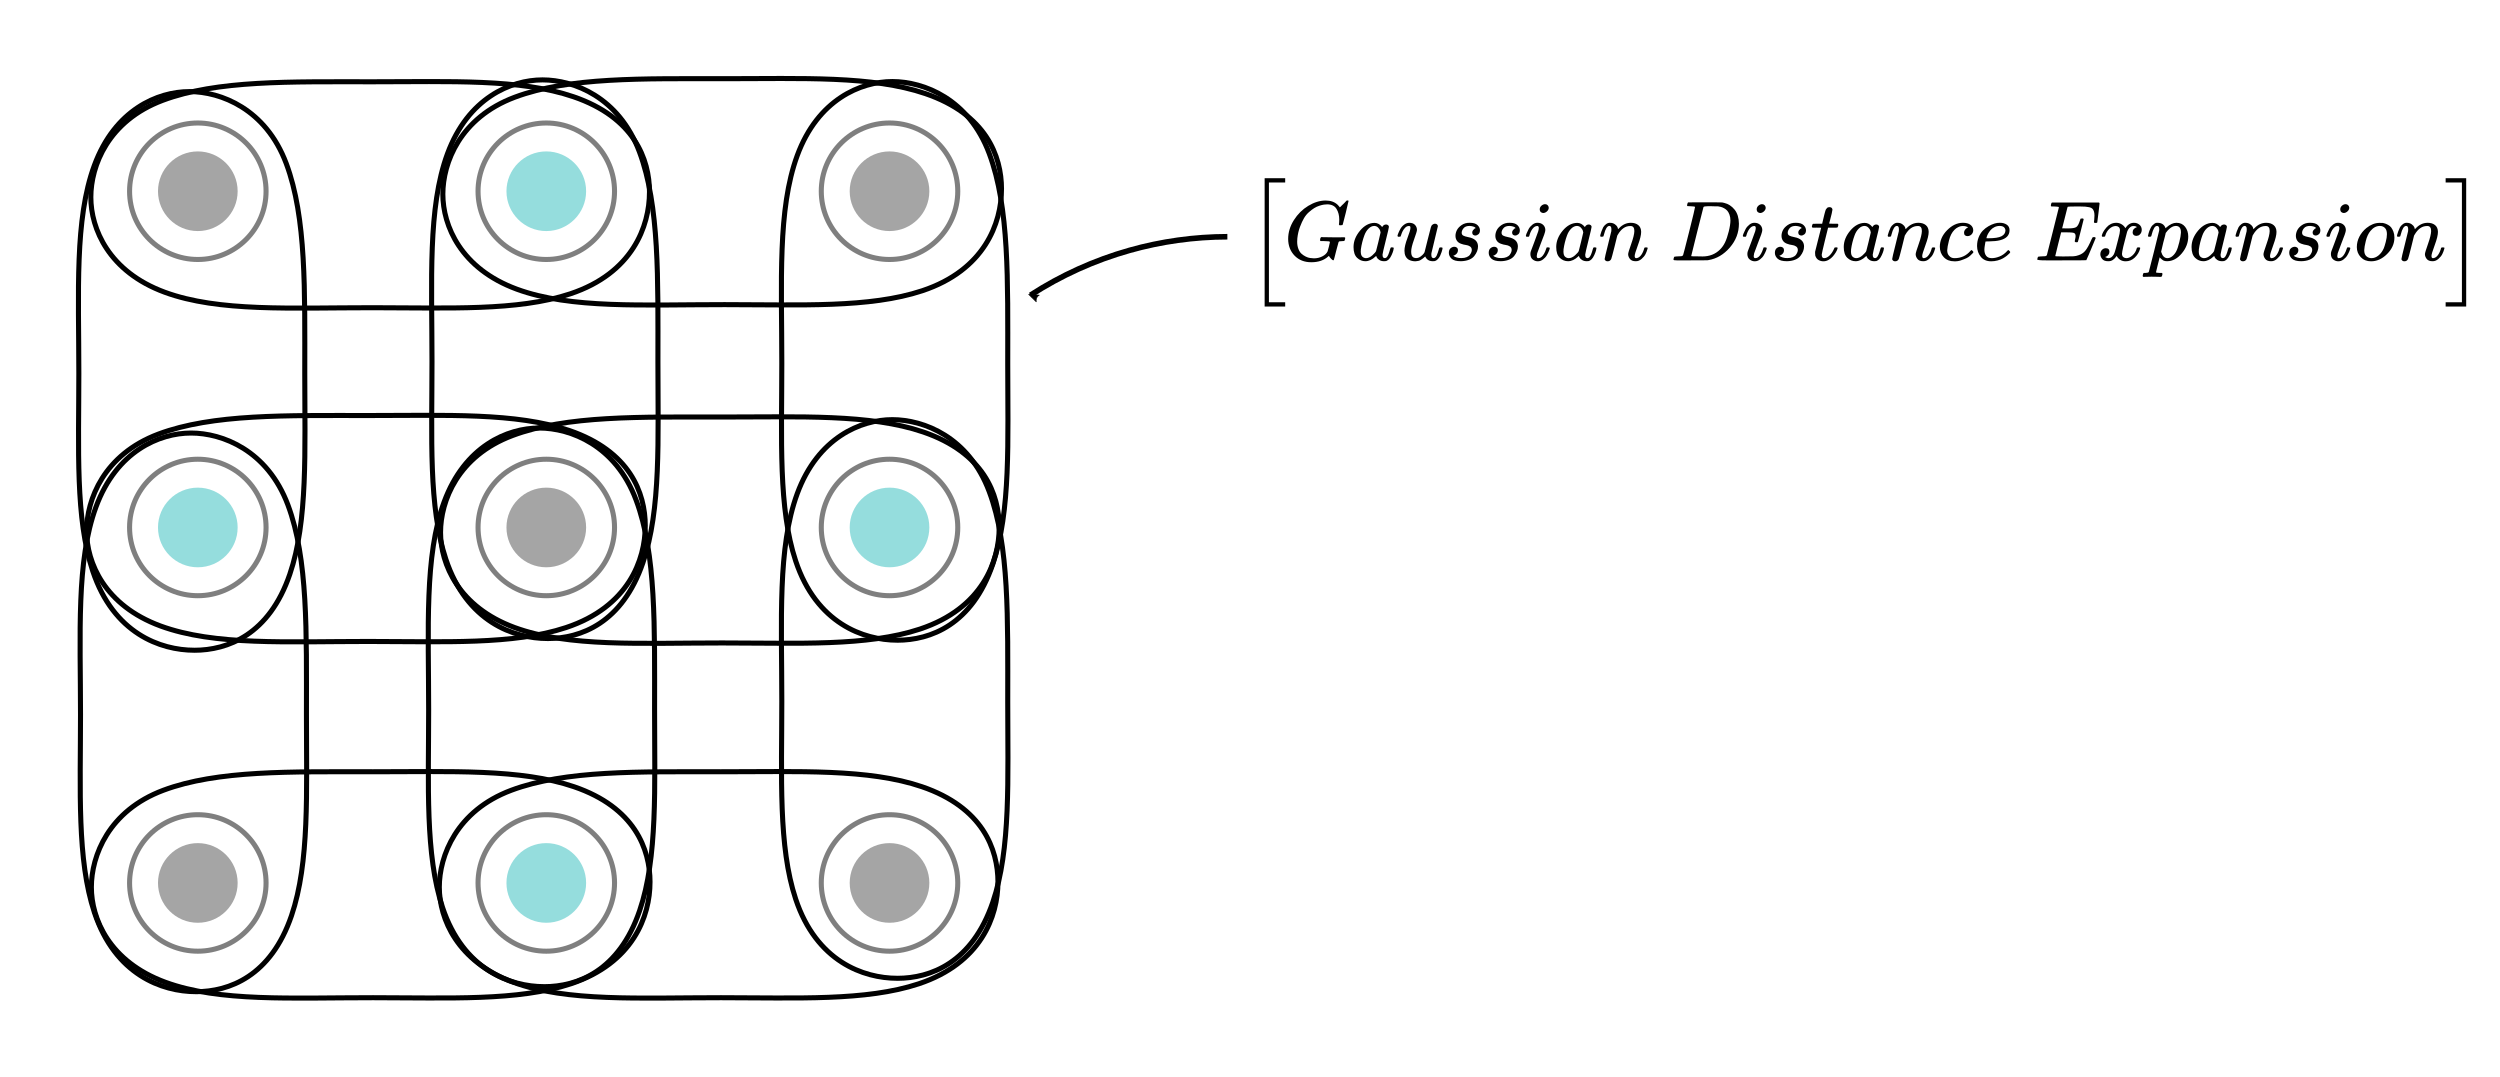 <?xml version="1.0" encoding="UTF-8" standalone="no"?>
<svg
   xmlns:dc="http://purl.org/dc/elements/1.1/"
   xmlns:cc="http://creativecommons.org/ns#"
   xmlns:rdf="http://www.w3.org/1999/02/22-rdf-syntax-ns#"
   xmlns:svg="http://www.w3.org/2000/svg"
   xmlns="http://www.w3.org/2000/svg"
   xmlns:xlink="http://www.w3.org/1999/xlink"
   xmlns:sodipodi="http://sodipodi.sourceforge.net/DTD/sodipodi-0.dtd"
   xmlns:inkscape="http://www.inkscape.org/namespaces/inkscape"
   width="98.803mm"
   height="42.546mm"
   viewBox="0 0 98.803 42.546"
   version="1.1"
   id="svg8"
   inkscape:version="1.0 (4035a4fb49, 2020-05-01)"
   sodipodi:docname="pair.svg">
  <defs
     id="defs2">
    <inkscape:path-effect
       lpeversion="1"
       is_visible="true"
       id="path-effect1160"
       effect="spiro" />
    <inkscape:path-effect
       end_linecap_type="round"
       scale_width="1"
       miter_limit="4"
       linejoin_type="spiro"
       start_linecap_type="round"
       interpolator_beta="0.75"
       interpolator_type="CentripetalCatmullRom"
       sort_points="true"
       offset_points="1.075,1.922"
       lpeversion="1"
       is_visible="true"
       id="path-effect1154"
       effect="powerstroke" />
    <inkscape:path-effect
       step="1"
       simplify_just_coalesce="false"
       simplify_individual_paths="false"
       helper_size="0"
       smooth_angles="0"
       threshold="0.004"
       steps="1"
       lpeversion="1"
       is_visible="true"
       id="path-effect1152"
       effect="simplify" />
    <inkscape:path-effect
       lpeversion="1"
       is_visible="true"
       id="path-effect359"
       effect="spiro" />
    <inkscape:path-effect
       lpeversion="1"
       is_visible="true"
       id="path-effect357"
       effect="spiro" />
    <inkscape:path-effect
       lpeversion="1"
       is_visible="true"
       id="path-effect355"
       effect="spiro" />
    <inkscape:path-effect
       lpeversion="1"
       is_visible="true"
       id="path-effect308"
       effect="spiro" />
    <inkscape:path-effect
       effect="spiro"
       id="path-effect1942"
       is_visible="true"
       lpeversion="1" />
    <inkscape:path-effect
       effect="spiro"
       id="path-effect1938"
       is_visible="true"
       lpeversion="1" />
    <inkscape:path-effect
       lpeversion="1"
       is_visible="true"
       id="path-effect1934"
       effect="spiro" />
    <inkscape:path-effect
       effect="spiro"
       id="path-effect1896"
       is_visible="true"
       lpeversion="1" />
    <marker
       inkscape:stockid="Arrow1Mend"
       orient="auto"
       refY="0"
       refX="0"
       id="Arrow1Mend"
       style="overflow:visible"
       inkscape:isstock="true">
      <path
         id="path943"
         d="M 0,0 5,-5 -12.5,0 5,5 Z"
         style="fill:#000000;fill-opacity:1;fill-rule:evenodd;stroke:#000000;stroke-width:1pt;stroke-opacity:1"
         transform="matrix(-0.4,0,0,-0.4,-4,0)" />
    </marker>
    <marker
       inkscape:stockid="Arrow2Mstart"
       orient="auto"
       refY="0"
       refX="0"
       id="Arrow2Mstart"
       style="overflow:visible"
       inkscape:isstock="true">
      <path
         id="path958"
         style="fill:#000000;fill-opacity:1;fill-rule:evenodd;stroke:#000000;stroke-width:0.625;stroke-linejoin:round;stroke-opacity:1"
         d="M 8.719,4.034 -2.207,0.016 8.719,-4.002 c -1.745,2.372 -1.735,5.617 -6e-7,8.035 z"
         transform="scale(0.6)" />
    </marker>
    <marker
       inkscape:stockid="Arrow1Lend"
       orient="auto"
       refY="0"
       refX="0"
       id="marker1462"
       style="overflow:visible"
       inkscape:isstock="true">
      <path
         id="path1460"
         d="M 0,0 5,-5 -12.5,0 5,5 Z"
         style="fill:#000000;fill-opacity:1;fill-rule:evenodd;stroke:#000000;stroke-width:1pt;stroke-opacity:1"
         transform="matrix(-0.8,0,0,-0.8,-10,0)" />
    </marker>
    <inkscape:path-effect
       effect="spiro"
       id="path-effect1458"
       is_visible="true"
       lpeversion="1" />
    <marker
       inkscape:stockid="Arrow1Lend"
       orient="auto"
       refY="0"
       refX="0"
       id="Arrow1Lend"
       style="overflow:visible"
       inkscape:isstock="true">
      <path
         id="path937"
         d="M 0,0 5,-5 -12.5,0 5,5 Z"
         style="fill:#000000;fill-opacity:1;fill-rule:evenodd;stroke:#000000;stroke-width:1pt;stroke-opacity:1"
         transform="matrix(-0.8,0,0,-0.8,-10,0)" />
    </marker>
    <marker
       inkscape:stockid="Arrow1Lstart"
       orient="auto"
       refY="0"
       refX="0"
       id="Arrow1Lstart"
       style="overflow:visible"
       inkscape:isstock="true">
      <path
         id="path934"
         d="M 0,0 5,-5 -12.5,0 5,5 Z"
         style="fill:#000000;fill-opacity:1;fill-rule:evenodd;stroke:#000000;stroke-width:1pt;stroke-opacity:1"
         transform="matrix(0.8,0,0,0.8,10,0)" />
    </marker>
    <inkscape:path-effect
       effect="bspline"
       id="path-effect850"
       is_visible="true"
       lpeversion="1"
       weight="33.333"
       steps="2"
       helper_size="0"
       apply_no_weight="true"
       apply_with_weight="true"
       only_selected="false" />
    <inkscape:path-effect
       effect="powerstroke"
       id="path-effect844"
       is_visible="true"
       lpeversion="1"
       offset_points="2.168,2.746"
       sort_points="true"
       interpolator_type="CentripetalCatmullRom"
       interpolator_beta="0.75"
       start_linecap_type="round"
       linejoin_type="spiro"
       miter_limit="4"
       scale_width="1"
       end_linecap_type="round" />
    <inkscape:path-effect
       effect="simplify"
       id="path-effect842"
       is_visible="true"
       lpeversion="1"
       steps="1"
       threshold="0.004"
       smooth_angles="0"
       helper_size="0"
       simplify_individual_paths="false"
       simplify_just_coalesce="false"
       step="1" />
    <inkscape:path-effect
       effect="bspline"
       id="path-effect839"
       is_visible="true"
       lpeversion="1"
       weight="33.333"
       steps="2"
       helper_size="0"
       apply_no_weight="true"
       apply_with_weight="true"
       only_selected="false" />
    <inkscape:path-effect
       effect="bspline"
       id="path-effect835"
       is_visible="true"
       lpeversion="1"
       weight="33.333"
       steps="2"
       helper_size="0"
       apply_no_weight="true"
       apply_with_weight="true"
       only_selected="false" />
    <marker
       inkscape:isstock="true"
       style="overflow:visible"
       id="Arrow1Lend-2"
       refX="0"
       refY="0"
       orient="auto"
       inkscape:stockid="Arrow1Lend">
      <path
         transform="matrix(-0.8,0,0,-0.8,-10,0)"
         style="fill:#000000;fill-opacity:1;fill-rule:evenodd;stroke:#000000;stroke-width:1pt;stroke-opacity:1"
         d="M 0,0 5,-5 -12.5,0 5,5 Z"
         id="path937-4" />
    </marker>
    <marker
       inkscape:isstock="true"
       style="overflow:visible"
       id="Arrow1Lend-1"
       refX="0"
       refY="0"
       orient="auto"
       inkscape:stockid="Arrow1Lend">
      <path
         transform="matrix(-0.8,0,0,-0.8,-10,0)"
         style="fill:#000000;fill-opacity:1;fill-rule:evenodd;stroke:#000000;stroke-width:1pt;stroke-opacity:1"
         d="M 0,0 5,-5 -12.5,0 5,5 Z"
         id="path937-5" />
    </marker>
    <marker
       inkscape:stockid="Arrow1Lend"
       orient="auto"
       refY="0"
       refX="0"
       id="Arrow1Lend-1-2"
       style="overflow:visible"
       inkscape:isstock="true">
      <path
         id="path937-5-0"
         d="M 0,0 5,-5 -12.5,0 5,5 Z"
         style="fill:#000000;fill-opacity:1;fill-rule:evenodd;stroke:#000000;stroke-width:1pt;stroke-opacity:1"
         transform="matrix(-0.8,0,0,-0.8,-10,0)" />
    </marker>
    <marker
       inkscape:isstock="true"
       style="overflow:visible"
       id="Arrow1Lend-1-2-5"
       refX="0"
       refY="0"
       orient="auto"
       inkscape:stockid="Arrow1Lend">
      <path
         transform="matrix(-0.8,0,0,-0.8,-10,0)"
         style="fill:#000000;fill-opacity:1;fill-rule:evenodd;stroke:#000000;stroke-width:1pt;stroke-opacity:1"
         d="M 0,0 5,-5 -12.5,0 5,5 Z"
         id="path937-5-0-1" />
    </marker>
    <marker
       inkscape:isstock="true"
       style="overflow:visible"
       id="Arrow1Lend-1-2-6"
       refX="0"
       refY="0"
       orient="auto"
       inkscape:stockid="Arrow1Lend">
      <path
         transform="matrix(-0.8,0,0,-0.8,-10,0)"
         style="fill:#000000;fill-opacity:1;fill-rule:evenodd;stroke:#000000;stroke-width:1pt;stroke-opacity:1"
         d="M 0,0 5,-5 -12.5,0 5,5 Z"
         id="path937-5-0-2" />
    </marker>
    <marker
       inkscape:isstock="true"
       style="overflow:visible"
       id="Arrow1Lend-1-2-7"
       refX="0"
       refY="0"
       orient="auto"
       inkscape:stockid="Arrow1Lend">
      <path
         transform="matrix(-0.8,0,0,-0.8,-10,0)"
         style="fill:#000000;fill-opacity:1;fill-rule:evenodd;stroke:#000000;stroke-width:1pt;stroke-opacity:1"
         d="M 0,0 5,-5 -12.5,0 5,5 Z"
         id="path937-5-0-6" />
    </marker>
    <marker
       inkscape:stockid="Arrow1Lend"
       orient="auto"
       refY="0"
       refX="0"
       id="Arrow1Lend-1-2-7-2"
       style="overflow:visible"
       inkscape:isstock="true">
      <path
         id="path937-5-0-6-3"
         d="M 0,0 5,-5 -12.5,0 5,5 Z"
         style="fill:#000000;fill-opacity:1;fill-rule:evenodd;stroke:#000000;stroke-width:1pt;stroke-opacity:1"
         transform="matrix(-0.8,0,0,-0.8,-10,0)" />
    </marker>
    <marker
       inkscape:isstock="true"
       style="overflow:visible"
       id="Arrow1Lend-9"
       refX="0"
       refY="0"
       orient="auto"
       inkscape:stockid="Arrow1Lend">
      <path
         transform="matrix(-0.8,0,0,-0.8,-10,0)"
         style="fill:#000000;fill-opacity:1;fill-rule:evenodd;stroke:#000000;stroke-width:1pt;stroke-opacity:1"
         d="M 0,0 5,-5 -12.5,0 5,5 Z"
         id="path937-56" />
    </marker>
    <marker
       inkscape:isstock="true"
       style="overflow:visible"
       id="Arrow2Mstart-3"
       refX="0"
       refY="0"
       orient="auto"
       inkscape:stockid="Arrow2Mstart">
      <path
         transform="scale(0.6)"
         d="M 8.719,4.034 -2.207,0.016 8.719,-4.002 c -1.745,2.372 -1.735,5.617 -6e-7,8.035 z"
         style="fill:#000000;fill-opacity:1;fill-rule:evenodd;stroke:#000000;stroke-width:0.625;stroke-linejoin:round;stroke-opacity:1"
         id="path958-7" />
    </marker>
    <marker
       inkscape:isstock="true"
       style="overflow:visible"
       id="Arrow1Mend-6"
       refX="0"
       refY="0"
       orient="auto"
       inkscape:stockid="Arrow1Mend">
      <path
         transform="matrix(-0.4,0,0,-0.4,-4,0)"
         style="fill:#000000;fill-opacity:1;fill-rule:evenodd;stroke:#000000;stroke-width:1pt;stroke-opacity:1"
         d="M 0,0 5,-5 -12.5,0 5,5 Z"
         id="path943-5" />
    </marker>
    <marker
       inkscape:stockid="Arrow1Lend"
       orient="auto"
       refY="0"
       refX="0"
       id="Arrow1Lend-9-0"
       style="overflow:visible"
       inkscape:isstock="true">
      <path
         id="path937-56-5"
         d="M 0,0 5,-5 -12.5,0 5,5 Z"
         style="fill:#000000;fill-opacity:1;fill-rule:evenodd;stroke:#000000;stroke-width:1pt;stroke-opacity:1"
         transform="matrix(-0.8,0,0,-0.8,-10,0)" />
    </marker>
    <marker
       inkscape:stockid="Arrow1Lend"
       orient="auto"
       refY="0"
       refX="0"
       id="Arrow1Lend-1-2-7-9"
       style="overflow:visible"
       inkscape:isstock="true">
      <path
         id="path937-5-0-6-7"
         d="M 0,0 5,-5 -12.5,0 5,5 Z"
         style="fill:#000000;fill-opacity:1;fill-rule:evenodd;stroke:#000000;stroke-width:1pt;stroke-opacity:1"
         transform="matrix(-0.8,0,0,-0.8,-10,0)" />
    </marker>
    <marker
       inkscape:isstock="true"
       style="overflow:visible"
       id="Arrow1Lend-1-2-7-2-2"
       refX="0"
       refY="0"
       orient="auto"
       inkscape:stockid="Arrow1Lend">
      <path
         transform="matrix(-0.8,0,0,-0.8,-10,0)"
         style="fill:#000000;fill-opacity:1;fill-rule:evenodd;stroke:#000000;stroke-width:1pt;stroke-opacity:1"
         d="M 0,0 5,-5 -12.5,0 5,5 Z"
         id="path937-5-0-6-3-1" />
    </marker>
    <path
       id="MJX-60-TEX-SO-5B"
       d="M 202,-349 V 850 H 394 V 810 H 242 V -309 h 152 v -40 z" />
    <path
       id="MJX-60-TEX-I-47"
       d="m 50,252 q 0,115 67,221 67,106 169,168 102,62 204,63 90,0 143,-51 9,-10 15,-17 6,-7 8,-10 l 1,-3 q 3,0 27,26 7,6 15,14 8,8 16,16 8,8 10,11 l 15,15 h 6 q 14,0 14,-7 0,-4 -32,-137 -36,-139 -36,-140 -2,-5 -5,-6 -3,-1 -18,-2 h -16 q -6,6 -6,9 0,1 1,7 1,6 2,20 1,14 1,32 0,71 -32,124 -32,53 -109,54 -18,0 -39,-3 -21,-3 -53,-13 -32,-10 -61,-28 -29,-18 -63,-48 -34,-30 -58,-71 -24,-41 -47,-102 -23,-61 -31,-134 -2,-18 -2,-39 0,-48 14,-85 14,-37 36,-57 22,-20 50,-34 28,-14 52,-17 24,-3 45,-4 54,0 99,23 45,23 62,59 3,8 15,55 12,47 12,53 0,8 -13,10 -13,2 -60,3 h -37 q -6,6 -6,8 0,2 2,19 4,13 10,19 h 17 q 40,-2 140,-2 40,0 65,0 25,0 36,1 11,1 12,0 14,0 14,-9 0,-2 -2,-14 -5,-19 -10,-21 -3,-1 -15,-1 -20,0 -41,-3 -7,-3 -10,-9 -3,-6 -14,-51 -9,-33 -15,-56 Q 589,6 586,3 q -2,-2 -5,-2 -10,0 -28,20 -18,20 -23,31 0,1 -2,0 -2,-1 -6,-5 -74,-69 -200,-69 -121,0 -196,77 -75,77 -76,197 z" />
    <path
       id="MJX-60-TEX-I-72"
       d="m 21,287 q 1,3 2,8 1,5 5,22 4,17 10,31 6,14 15,33 9,19 20,30 11,11 26,22 15,11 33,9 29,0 51,-12 22,-12 31,-22 9,-10 11,-20 2,-6 3,-6 1,0 8,7 48,52 111,52 h 3 q 48,0 72,-41 8,-19 8,-37 0,-30 -13,-48 -13,-18 -26,-23 -13,-5 -25,-4 -20,0 -32,11 -12,11 -12,29 0,48 56,64 -22,13 -36,13 -56,0 -103,-74 Q 229,315 224,298 219,281 190,165 156,25 151,16 138,-11 108,-11 95,-11 87,-5 79,1 76,7 q -3,6 -2,10 0,13 40,172 40,159 40,177 0,39 -26,39 -21,0 -36,-28 Q 77,349 68,316 59,283 57,280 55,278 41,278 H 27 q -6,6 -6,9 z" />
    <path
       id="MJX-60-TEX-I-6F"
       d="m 201,-11 q -75,0 -121,49 -46,49 -46,118 0,65 30,123 30,58 82,101 76,61 155,61 32,0 40,-1 13,-3 26,-7 13,-4 35,-16 22,-12 36,-30 14,-18 26,-49 12,-31 12,-70 0,-107 -86,-193 -86,-86 -189,-86 z m -80,131 q 0,-50 26,-72 26,-22 59,-22 44,0 83,32 39,32 62,84 9,21 23,74 14,53 14,92 0,44 -18,67 -24,30 -64,30 -63,0 -111,-58 -37,-44 -55,-117 -18,-73 -19,-110 z" />
    <path
       id="MJX-60-TEX-I-75"
       d="m 21,287 q 0,8 9,31 9,23 25,52 16,29 44,50 28,21 59,22 46,0 69,-25 23,-25 23,-59 0,-18 -34,-112 -34,-94 -34,-141 0,-43 14,-60 14,-17 42,-18 28,-1 53,17 25,18 37,34 l 11,17 q 2,4 38,152 30,120 36,140 6,20 14,29 17,15 36,15 17,0 25,-10 8,-10 8,-19 L 420,84 q -1,-5 -1,-16 0,-25 7,-33 7,-8 21,-9 22,3 35,31 13,28 30,88 2,8 20,8 19,0 19,-9 -1,-5 -2,-14 -1,-9 -9,-32 -8,-23 -17,-43 -9,-20 -25,-38 -16,-18 -36,-25 -8,-2 -24,-2 -66,0 -91,56 -2,-1 -11,-10 -9,-9 -18,-15 -9,-6 -22,-15 -13,-9 -29,-12 -16,-3 -34,-5 -44,0 -78,18 -52,31 -52,106 0,57 35,149 35,92 35,117 0,1 0,2 0,9 0,12 0,3 -4,7 -4,4 -11,4 h -4 Q 131,404 112,385 93,366 82,344 71,322 65,302 59,282 57,280 55,278 41,278 H 27 q -6,6 -6,9 z" />
    <path
       id="MJX-60-TEX-I-70"
       d="m 23,287 q 1,3 2,8 1,5 5,22 4,17 10,31 6,14 15,33 9,19 20,30 11,11 26,22 15,11 33,9 75,0 96,-64 l 10,9 q 62,55 118,55 65,0 102,-47 37,-47 37,-114 0,-108 -76,-199 -76,-91 -172,-92 -22,0 -39,6 -11,5 -23,15 -12,10 -19,17 l -7,8 q -1,-1 -22,-87 -21,-86 -21,-87 0,-6 8,-7 8,-1 37,-3 h 25 q 6,-7 6,-9 0,-2 -3,-18 -3,-12 -6,-15 -3,-3 -13,-4 -2,0 -11,0 -9,0 -34,1 -25,1 -62,1 -70,0 -89,-2 h -8 q -7,7 -7,11 2,27 13,35 h 20 q 34,1 39,12 3,6 61,239 58,233 61,247 1,5 1,14 0,41 -25,41 -22,0 -37,-28 Q 79,349 71,316 63,283 59,280 57,278 43,278 H 29 q -6,6 -6,9 z M 178,102 q 22,-76 74,-76 30,0 58,23 28,23 46,58 18,34 36,108 18,74 19,110 v 6 q 0,74 -61,74 -11,0 -22,-3 -11,-3 -22,-9 -11,-6 -20,-13 -9,-7 -17,-15 -8,-8 -15,-15 -7,-7 -11,-14 -4,-7 -8,-10 l -3,-4 q 0,-1 -3,-14 -3,-13 -11,-44 -8,-31 -14,-52 -26,-106 -26,-110 z" />
    <path
       id="MJX-60-TEX-N-A0"
       d="" />
    <path
       id="MJX-60-TEX-N-23"
       d="m 56,347 q 0,13 14,20 h 243 l 42,157 q 39,152 46,162 5,8 15,8 18,0 20,-18 0,-4 -40,-154 -41,-148 -41,-153 l -1,-2 h 189 l 42,157 q 41,155 45,161 6,9 16,9 7,0 13,-5 6,-5 6,-11 0,-10 -39,-156 -41,-148 -41,-153 l -1,-2 h 178 q 15,-8 15,-20 0,-13 -10,-16 -10,-3 -45,-4 h -55 -95 l -20,-76 -21,-77 q 0,-1 116,-1 h 73 q 36,0 46,-3 10,-3 11,-17 1,-14 -15,-20 H 519 L 477,-24 q -41,-155 -45,-161 -6,-9 -16,-9 -7,0 -13,5 -6,5 -6,12 0,10 39,156 41,146 41,152 l 1,2 H 289 L 247,-24 q -41,-155 -45,-161 -6,-9 -16,-9 -7,0 -13,5 -6,5 -6,12 0,10 39,156 41,146 41,152 l 1,2 H 70 q -14,7 -14,20 0,15 16,20 h 188 l 20,76 21,77 q 0,1 -115,1 H 72 q -16,5 -16,20 z m 475,-21 q 0,1 -94,1 h -95 l -20,-76 -21,-77 q 0,-1 94,-1 h 95 l 20,76 z" />
    <path
       id="MJX-60-TEX-N-7C"
       d="m 139,-249 h -2 q -12,0 -18,14 v 486 l 1,486 q 10,13 19,13 13,0 20,-15 v -970 q -8,-14 -18,-14 z" />
    <path
       id="MJX-60-TEX-I-50"
       d="m 287,628 q 0,7 -57,9 -24,0 -31,1 -7,1 -7,10 0,1 2,11 6,20 9,22 3,2 194,2 190,-1 203,-3 64,-11 107,-49 43,-38 44,-101 0,-77 -66,-141 -69,-68 -178,-86 -7,-1 -105,-2 H 307 L 277,182 Q 247,66 247,59 q 0,-4 1,-5 1,-1 7,-4 6,-3 17,-2 11,1 33,-2 h 31 q 6,-9 6,-11 Q 342,19 335,5 330,0 319,0 316,0 282,1 248,2 182,2 120,2 87,2 54,2 51,1 33,1 33,11 q 0,2 3,14 4,16 8,18 4,2 23,3 27,0 60,3 14,3 19,12 3,4 72,278 69,274 69,289 z m 358,-74 q 0,13 -2,21 -2,8 -9,22 -7,14 -25,22 -18,8 -49,16 -7,1 -80,2 -17,0 -35,0 -18,0 -29,-1 -11,-1 -12,0 -13,-1 -18,-9 -2,-6 -19,-77 -17,-71 -35,-138 -18,-67 -18,-68 0,-2 81,-2 h 12 23 q 112,0 160,50 27,27 41,79 14,52 14,83 z" />
    <path
       id="MJX-60-TEX-I-65"
       d="m 39,168 q 0,57 19,104 19,47 49,78 30,31 67,52 37,21 70,31 33,10 63,9 h 3 q 45,0 78,-22 33,-22 33,-65 0,-90 -111,-118 -49,-13 -134,-14 -37,0 -38,-2 0,-2 -6,-35 -6,-33 -7,-58 0,-47 21,-74 21,-27 63,-28 42,-1 93,19 51,20 92,66 9,10 12,10 4,0 13,-9 9,-9 10,-14 1,-5 -9,-16 Q 410,71 390,55 370,39 344,24 318,9 281,-1 244,-11 205,-11 126,-11 83,42 40,95 39,168 Z m 334,185 q -6,52 -68,52 -33,0 -61,-14 -28,-14 -45,-34 -17,-20 -29,-41 -12,-21 -16,-36 -4,-15 -5,-19 0,-1 20,-1 113,0 158,24 45,24 46,69 z" />
    <path
       id="MJX-60-TEX-I-69"
       d="m 184,600 q 0,24 19,42 19,18 44,19 18,0 30,-12 12,-12 13,-30 0,-23 -20,-42 -20,-19 -44,-20 -15,0 -28,10 -13,10 -14,33 z M 21,287 q 0,8 9,31 9,23 24,51 15,28 44,51 29,23 60,22 39,0 65,-23 26,-23 27,-62 0,-17 -14,-56 -14,-39 -40,-105 -26,-66 -42,-113 -5,-22 -5,-32 0,-25 17,-25 9,0 19,3 10,3 23,14 13,11 27,35 14,24 25,59 3,12 5,14 2,2 17,2 20,0 20,-10 0,-8 -9,-31 -9,-23 -25,-51 -16,-28 -45,-50 -29,-22 -62,-22 -32,0 -59,21 -27,21 -28,64 0,17 5,32 5,15 43,114 38,101 44,121 6,20 7,39 0,24 -17,24 h -2 q -30,0 -55,-33 -25,-33 -38,-84 -1,-1 -2,-3 -1,-2 -1,-3 0,-1 -2,-2 -2,-1 -3,-1 -1,0 -4,0 -3,0 -8,0 H 27 q -6,6 -6,9 z" />
    <path
       id="MJX-60-TEX-I-64"
       d="m 366,683 q 1,0 72,5 71,5 73,6 12,0 12,-8 0,-7 -73,-302 -73,-295 -75,-301 -2,-6 -1,-15 0,-42 28,-42 9,1 20,9 21,20 41,96 6,20 10,21 2,1 10,1 h 4 4 q 15,0 15,-8 0,-5 -3,-16 Q 490,79 473,48 456,17 445,8 434,-1 417,-8 q -8,-2 -24,-2 -34,0 -57,15 -23,15 -30,31 l -6,15 q -1,1 -4,-1 -2,-2 -4,-4 -59,-56 -120,-56 -55,0 -97,40 -42,40 -42,127 0,48 20,98 20,50 48,86 47,57 94,79 47,22 85,22 56,0 84,-42 5,-6 5,-4 1,4 27,109 26,105 28,111 0,13 -7,16 -7,3 -39,5 h -21 q -6,6 -6,8 0,2 2,19 5,19 13,19 z M 352,326 q -23,79 -75,79 -35,0 -67,-31 -32,-31 -50,-81 -29,-79 -41,-164 0,-3 0,-11 0,-8 -1,-12 0,-45 18,-62 18,-17 43,-18 54,0 111,72 l 8,11 z" />
    <path
       id="MJX-60-TEX-I-45"
       d="m 492,213 q -20,0 -20,13 0,4 5,24 5,20 5,35 0,31 -21,38 -21,7 -97,7 H 312 Q 311,328 277,192 243,56 243,52 q 0,-4 11,-4 11,0 80,-2 94,0 124,2 30,2 60,13 49,16 81,56 32,40 71,131 10,22 13,24 7,2 15,2 20,0 20,-13 Q 613,7 608,2 605,0 322,0 H 133 Q 31,0 31,11 q 0,2 3,14 4,16 8,18 4,2 23,3 27,0 60,3 14,3 19,12 2,5 71,281 69,276 70,280 0,7 -4,7 -8,3 -53,5 h -31 q -6,6 -6,8 0,2 2,17 4,17 10,21 h 554 q 7,-4 7,-11 0,-5 -13,-112 -13,-107 -14,-110 -2,-7 -20,-7 h -12 q -7,5 -7,13 l 3,23 q 3,24 3,52 0,30 -7,50 -7,20 -19,31 -12,11 -35,16 -23,5 -47,7 -24,2 -64,2 h -47 q -88,-1 -93,-3 -4,-2 -6,-9 -1,-3 -31,-123 -30,-120 -31,-122 23,-1 48,-1 h 26 q 66,0 91,15 25,15 45,81 4,16 6,18 2,2 17,3 5,0 8,0 3,0 5,-1 2,-1 2,-1 0,0 2,-4 2,-4 3,-4 L 544,351 q -33,-133 -36,-135 -3,-3 -16,-3 z" />
    <path
       id="MJX-60-TEX-I-6C"
       d="m 117,59 q 0,-33 25,-33 37,0 63,105 6,20 10,21 2,1 10,1 h 4 q 9,0 12,0 3,0 5,-2 2,-2 2,-7 -1,-6 -3,-16 Q 243,118 234,90 225,62 214,43 203,24 183,6 163,-12 137,-11 101,-11 70,11 39,33 38,85 q 0,12 1,17 l 65,258 q 63,255 63,263 0,3 -1,5 -1,2 -4,4 -3,2 -5,2 -2,0 -8,1 -6,1 -8,1 -2,0 -9,1 -7,1 -10,0 -10,0 -13,0 -3,0 -8,1 -5,1 -6,3 -1,2 -1,6 0,2 2,14 5,19 11,21 6,2 72,6 15,1 34,2 19,1 30,3 11,2 11,1 12,0 12,-8 0,-11 -73,-300 -73,-289 -75,-303 0,-2 0,-8 0,-6 -1,-10 z" />
    <path
       id="MJX-60-TEX-N-2E"
       d="m 78,60 q 0,24 17,42 17,18 43,18 24,0 42,-16 Q 198,88 199,61 199,36 182,18 165,0 139,0 113,0 96,17 79,34 78,60 Z" />
    <path
       id="MJX-60-TEX-N-2212"
       d="m 84,237 q 0,0 0,13 0,13 14,20 h 581 q 15,-8 15,-20 0,-12 -15,-20 H 98 q -14,7 -14,20 z" />
    <path
       id="MJX-60-TEX-I-4E"
       d="m 234,637 q -3,0 -8,0 -25,0 -30,1 -5,1 -5,11 0,27 11,33 2,1 97,1 77,0 88,0 11,0 14,-6 211,-496 215,-509 l 54,213 q 53,211 53,225 0,27 -64,31 -24,0 -24,11 0,2 2,12 4,16 6,19 2,3 10,4 3,0 31,-1 28,-1 83,-2 50,0 76,1 26,1 30,1 15,0 15,-10 0,-22 -8,-30 -2,-5 -22,-5 -71,-4 -89,-40 L 620,7 Q 618,0 599,0 585,0 582,2 579,5 453,305 L 326,604 261,344 Q 196,88 196,79 201,46 268,46 h 10 q 6,-5 6,-8 0,-3 -2,-19 Q 278,6 272,0 H 259 Q 228,2 151,2 123,2 100,2 77,2 63,2 49,2 46,1 31,1 31,10 q 0,4 3,16 3,12 5,14 2,6 23,6 68,3 88,39 4,6 71,277 l 68,272 q -2,1 -55,3 z" />
    <path
       id="MJX-60-TEX-I-67"
       d="M 311,43 Q 296,30 267,15 238,0 206,0 143,0 105,45 67,90 66,160 q 0,105 77,193 77,88 171,89 47,0 87,-48 l 3,4 q 2,3 5,6 3,3 9,8 6,5 13,7 7,2 16,3 14,0 23,-9 9,-9 10,-19 0,-15 -57,-242 -57,-227 -60,-232 -18,-54 -77,-89 -59,-35 -135,-36 -141,0 -141,68 0,26 18,46 18,20 46,20 15,0 28,-9 13,-9 14,-31 0,-10 -2,-19 -2,-9 -7,-14 -5,-5 -8,-10 -3,-5 -7,-8 l -2,-2 h 1 q 10,-3 60,-3 38,0 60,12 23,11 43,33 20,22 28,47 6,19 16,62 13,48 13,56 z m 73,285 -4,11 q -3,11 -5,15 -2,4 -6,14 -4,10 -10,14 -6,4 -13,11 -7,7 -18,9 -11,2 -22,3 -44,0 -85,-53 -30,-39 -50,-119 -20,-80 -20,-116 0,-79 62,-79 56,0 110,70 l 8,10 z" />
    <path
       id="MJX-60-TEX-I-43"
       d="m 50,252 q 0,115 67,221 67,106 169,168 102,62 204,63 90,0 143,-51 9,-10 15,-17 6,-7 8,-10 l 1,-3 q 3,0 27,26 7,6 15,14 8,8 16,16 8,8 10,11 l 15,15 h 6 q 14,0 14,-7 0,-4 -32,-137 -36,-139 -36,-140 -2,-5 -5,-6 -3,-1 -18,-2 h -16 q -6,6 -6,9 0,1 1,7 1,6 2,20 1,14 1,32 0,71 -32,124 -32,53 -109,54 -26,0 -56,-7 -30,-7 -72,-24 -42,-17 -83,-56 -41,-39 -73,-93 -32,-57 -51,-133 -19,-76 -19,-124 0,-114 76,-164 48,-34 118,-34 91,0 162,68 71,68 94,148 4,13 6,15 2,2 16,2 20,0 20,-9 0,-5 -1,-9 Q 618,132 523,55 428,-22 319,-22 206,-22 128,53 50,128 50,252 Z" />
    <path
       id="MJX-60-TEX-I-76"
       d="m 173,380 q 0,25 -19,25 -24,0 -50,-29 -26,-29 -43,-89 -1,-1 -2,-3 -1,-2 -1,-3 0,-1 -2,-2 -2,-1 -3,-1 -1,0 -4,0 -3,0 -8,0 H 27 q -6,6 -6,9 0,7 8,29 8,22 24,52 16,30 44,51 28,21 63,22 42,0 65,-24 23,-24 24,-56 0,-17 -3,-26 0,-6 -15,-44 -15,-38 -31,-89 -16,-51 -18,-89 0,-27 5,-44 13,-43 63,-43 37,0 69,34 32,34 50,79 18,45 29,83 11,38 11,55 0,23 -8,40 -8,17 -18,26 -10,9 -18,18 -8,9 -8,22 0,22 19,41 19,19 41,19 19,0 34,-18 15,-18 16,-58 0,-27 -12,-83 Q 443,228 418,159 393,90 347,40 301,-10 241,-11 q -64,0 -102,33 -37,32 -37,95 0,31 8,64 8,33 41,117 22,64 22,82 z" />
    <path
       id="MJX-60-TEX-I-52"
       d="m 230,637 q -27,0 -32,1 -5,1 -5,11 0,27 11,33 2,1 174,1 172,-1 186,-3 56,-8 94,-28 38,-20 54,-46 16,-26 21,-43 5,-17 6,-34 0,-45 -29,-84 -29,-39 -67,-60 -38,-21 -67,-34 -29,-13 -38,-13 l 7,-5 q 67,-38 67,-110 0,-11 -5,-61 -5,-50 -5,-82 v -9 q 0,-18 1,-28 1,-10 11,-18 10,-8 26,-9 28,0 46,22 18,22 26,47 5,14 8,17 3,3 15,3 20,0 20,-12 0,-18 -24,-57 -38,-57 -90,-57 h -9 q -61,0 -101,25 -40,25 -44,78 0,27 15,84 15,57 15,73 0,51 -43,74 -15,7 -25,8 -10,1 -71,2 H 309 L 277,193 Q 244,61 244,59 q 0,-4 1,-5 1,-1 7,-4 6,-3 17,-2 11,1 33,-2 h 31 q 6,-8 6,-9 0,-1 -3,-18 Q 332,6 326,0 H 311 Q 275,2 180,2 146,2 117,2 88,2 71,2 54,2 50,1 33,1 33,10 q 0,2 3,14 5,19 10,21 4,1 15,1 h 6 q 27,0 60,3 14,3 19,12 3,4 72,278 69,274 69,289 0,7 -57,9 z m 400,-83 q 0,32 -21,54 -21,22 -86,28 -2,0 -23,0 -21,0 -38,1 h -22 q -47,0 -54,-10 -1,-3 -34,-133 -33,-130 -33,-133 0,-1 69,-1 78,1 104,7 64,10 100,59 16,23 27,60 11,37 11,68 z" />
    <path
       id="MJX-60-TEX-I-61"
       d="m 33,157 q 0,101 76,192 76,91 171,92 51,0 90,-49 16,30 46,30 13,0 23,-8 10,-8 10,-20 0,-13 -37,-160 -37,-147 -38,-166 0,-25 7,-33 7,-8 21,-9 9,1 20,9 21,20 41,96 6,20 10,21 2,1 10,1 h 4 q 19,0 19,-9 0,-6 -5,-27 Q 496,96 481,63 466,30 449,13 436,0 417,-8 q -8,-2 -24,-2 -34,0 -57,15 -23,15 -30,31 l -6,15 q -1,1 -4,-1 -2,-2 -4,-4 -59,-56 -120,-56 -55,0 -97,40 -42,40 -42,127 z m 318,171 q 0,6 -5,22 -5,16 -23,35 -18,19 -46,20 -35,0 -67,-31 -32,-31 -50,-81 -29,-79 -41,-164 0,-3 0,-11 0,-8 -1,-12 0,-45 18,-62 18,-17 43,-18 38,0 75,33 37,33 44,51 2,4 27,107 25,103 26,111 z" />
    <path
       id="MJX-60-TEX-I-56"
       d="m 52,648 q 0,22 13,35 h 11 q 42,-3 105,-3 118,0 139,3 h 10 q 6,-6 6,-9 0,-3 -2,-18 -5,-15 -9,-19 h -21 q -22,-2 -30,-2 -29,-5 -32,-15 0,-2 29,-251 29,-249 30,-251 l 73,117 q 73,117 146,236 73,119 75,123 4,7 4,15 0,24 -44,28 -18,0 -18,11 0,1 2,13 3,14 6,18 3,4 13,4 2,0 12,0 10,0 34,-1 24,-1 64,-1 69,0 87,2 h 7 q 7,-7 7,-11 0,-17 -9,-32 -3,-3 -17,-3 -13,-1 -24,-2 -11,-1 -21,-5 -10,-4 -16,-7 -6,-3 -12,-8 -6,-5 -10,-7 -4,-2 -8,-9 -4,-7 -7,-7 L 452,282 Q 272,-9 266,-16 q -3,-2 -7,-5 l -18,-1 h -7 q -18,0 -18,7 -3,6 -39,320 -38,318 -39,321 -5,11 -62,11 H 59 q -7,5 -7,11 z" />
    <path
       id="MJX-60-TEX-N-28"
       d="m 94,250 q 0,69 10,131 10,62 23,107 13,45 37,88 24,43 38,67 14,24 42,52 28,28 33,34 5,6 25,21 h 13 4 q 14,0 14,-9 0,-3 -17,-21 -17,-18 -41,-53 -24,-35 -49,-86 -25,-51 -42,-138 -17,-87 -17,-193 0,-106 17,-192 17,-86 41,-139 24,-53 49,-86 25,-33 42,-53 17,-20 17,-21 0,-9 -15,-9 h -3 -13 l -28,24 Q 180,-141 137,-14 94,113 94,250 Z" />
    <path
       id="MJX-60-TEX-N-31"
       d="m 213,578 -13,-5 q -14,-5 -40,-10 -26,-5 -58,-7 H 83 v 46 h 19 q 47,2 87,15 40,13 56,24 16,11 28,22 2,3 12,3 9,0 17,-6 V 361 l 1,-300 q 7,-7 12,-9 5,-2 24,-4 19,-2 62,-2 h 26 V 0 H 416 Q 395,3 257,3 121,3 100,0 H 88 v 46 h 26 q 22,0 38,0 16,0 25,1 9,1 16,3 7,2 8,2 1,0 6,5 5,5 6,4 z" />
    <path
       id="MJX-60-TEX-I-73"
       d="m 131,289 q 0,32 16,65 16,33 56,61 40,28 97,27 62,0 90,-27 28,-27 29,-60 0,-32 -17,-47 -17,-15 -38,-16 -13,0 -24,8 -11,8 -12,26 0,16 9,28 9,12 17,18 8,6 13,6 1,0 1,1 0,3 -7,9 -7,6 -25,11 -18,5 -39,6 -48,0 -70,-26 -22,-26 -23,-53 0,-25 19,-35 19,-10 55,-17 36,-7 52,-15 66,-29 66,-96 0,-28 -11,-56 Q 374,79 352,51 330,23 289,7 248,-9 195,-10 118,-10 86,19 54,48 53,87 q 0,39 21,56 21,17 44,17 15,0 28,-9 13,-9 14,-31 0,-26 -18,-44 -18,-18 -31,-18 -2,-1 -3,-1 -1,0 -1,-2 1,-3 8,-8 7,-5 31,-13 24,-8 55,-7 36,0 62,11 26,11 38,28 12,17 17,31 5,14 5,25 0,28 -21,42 -21,14 -48,17 -27,3 -59,15 -32,12 -47,35 -17,25 -17,58 z" />
    <path
       id="MJX-60-TEX-I-74"
       d="m 26,385 q -7,7 -7,10 0,4 3,16 3,12 5,14 2,5 9,5 7,0 51,1 h 53 l 19,80 q 3,11 7,29 4,18 7,26 3,8 6,20 3,12 8,17 5,5 10,12 5,7 14,9 9,2 18,2 18,-1 25,-11 7,-10 7,-19 0,-7 -9,-47 -9,-40 -20,-79 l -10,-37 q 0,-2 50,-2 h 51 q 7,-7 7,-11 0,-22 -13,-35 H 210 L 174,240 Q 135,80 135,68 q 0,-42 27,-42 35,0 68,34 33,34 53,84 2,6 5,7 3,1 15,2 h 4 q 15,0 15,-8 0,-3 -3,-12 Q 314,117 301,95 288,73 267,48 246,23 216,6 186,-11 155,-11 125,-11 98,4 71,19 59,56 57,64 57,83 v 18 l 35,140 q 35,141 36,142 0,2 -51,2 z" />
    <path
       id="MJX-60-TEX-I-49"
       d="m 43,1 q -17,0 -17,9 0,2 3,14 5,19 10,21 3,1 15,1 h 6 q 60,0 76,7 1,0 2,1 5,2 11,23 6,21 49,196 12,45 18,71 70,280 70,282 -2,4 -2,5 -10,6 -71,6 h -20 q -9,6 -4,25 4,15 6,18 2,3 14,3 h 4 q 72,-2 146,-2 122,0 128,2 h 10 q 7,-7 7,-11 0,-4 -3,-17 -3,-13 -7,-16 -3,-2 -23,-2 -31,0 -64,-3 -14,-3 -19,-11 -7,-14 -51,-191 -11,-47 -22,-91 -70,-276 -70,-282 0,-7 10,-9 10,-2 52,-4 h 32 q 6,-8 6,-9 0,-1 -3,-18 Q 338,6 332,0 H 316 Q 279,2 179,2 143,2 113,2 83,2 65,2 47,2 43,1 Z" />
    <path
       id="MJX-60-TEX-I-6E"
       d="m 21,287 q 1,6 3,16 2,10 12,38 10,28 20,47 10,19 33,37 23,18 46,17 36,0 60,-18 24,-18 30,-34 6,-16 6,-21 0,-2 1,-2 l 11,11 q 61,64 139,64 54,0 87,-27 33,-27 34,-79 1,-52 -38,-157 -39,-105 -38,-127 0,-26 17,-26 6,0 9,1 29,5 52,38 23,33 35,80 2,8 20,8 20,0 20,-8 0,-1 -4,-15 -8,-29 -22,-57 -14,-28 -46,-56 -32,-28 -69,-27 -47,0 -68,27 -21,27 -21,56 0,19 36,120 36,101 37,152 0,59 -44,59 h -5 Q 288,404 229,303 L 222,291 189,157 Q 156,26 151,16 138,-11 108,-11 95,-11 87,-5 79,1 76,7 q -3,6 -2,10 0,13 38,163 38,150 40,163 1,5 1,23 0,39 -24,39 -38,0 -63,-100 -6,-20 -6,-21 -2,-6 -19,-6 H 27 q -6,6 -6,9 z" />
    <path
       id="MJX-60-TEX-I-41"
       d="m 208,74 q 0,-24 46,-28 18,0 18,-11 0,-1 -2,-13 Q 267,8 264,4 261,0 251,0 249,0 239,0 229,0 205,1 181,2 141,2 70,2 50,0 h -8 q -7,7 -7,11 2,27 13,35 h 14 q 70,3 102,50 6,6 181,305 175,299 178,303 7,12 24,12 h 8 17 q 6,-9 6,-10 l 28,-323 q 28,-323 30,-326 5,-11 65,-11 25,0 25,-10 0,-2 -3,-14 Q 720,7 718,4 716,1 704,0 701,0 690,0 679,0 651,1 623,2 578,2 484,2 455,0 h -12 q -6,6 -6,9 0,3 2,18 4,13 6,16 l 4,3 h 20 q 54,3 64,17 L 521,213 H 283 L 249,155 Q 208,86 208,74 Z m 308,186 q 0,11 -12,156 -12,145 -14,146 L 463,519 Q 447,492 400,412 l -90,-152 103,-1 q 103,0 103,1 z" />
    <path
       id="MJX-60-TEX-I-66"
       d="m 118,-162 q 2,0 6,-2 4,-2 11,-3 7,-1 12,-1 13,0 24,13 11,13 16,29 10,27 34,153 24,126 46,240 22,114 22,115 v 3 h -47 q -47,0 -50,2 -4,3 -4,10 l 7,28 q 2,5 8,5 6,0 47,1 48,0 48,1 0,2 9,50 9,48 12,58 37,165 146,165 37,-2 61,-22 24,-20 24,-53 0,-36 -21,-52 -21,-16 -42,-17 -44,0 -44,42 0,19 11,33 11,14 24,21 l 9,5 q -16,6 -30,6 -12,0 -23,-10 -11,-10 -15,-28 -7,-29 -16,-78 -9,-49 -16,-83 -7,-34 -7,-36 0,-2 55,-2 45,0 52,-1 7,-1 11,-6 1,-4 -2,-17 -3,-13 -5,-16 -2,-5 -9,-5 -7,0 -54,-1 H 372 L 349,263 Q 301,15 282,-47 q -27,-85 -70,-126 -37,-32 -73,-32 -32,0 -58,19 -26,19 -26,54 0,37 21,54 21,17 42,17 44,0 44,-42 0,-19 -11,-33 -11,-14 -24,-21 z" />
    <path
       id="MJX-60-TEX-I-4F"
       d="M 740,435 Q 740,320 676,213 612,106 511,42 410,-22 304,-22 207,-22 138,35 69,92 51,201 q -1,8 -1,43 0,102 48,194 48,92 129,163 124,103 249,103 38,0 48,-1 97,-14 156,-86 59,-72 60,-182 z m -103,41 q 0,89 -46,139 -46,50 -115,50 -80,0 -154,-60 -80,-63 -122,-177 -42,-114 -43,-212 0,-90 43,-143 43,-53 114,-54 90,0 171,79 81,79 123,215 29,95 29,163 z" />
    <path
       id="MJX-60-TEX-I-62"
       d="m 73,647 q 0,10 4,23 4,13 12,13 1,0 72,5 71,5 73,6 12,0 12,-9 0,-9 -34,-143 -8,-34 -17,-70 -9,-36 -15,-54 l -4,-19 q 0,-3 6,3 49,40 101,40 62,0 100,-46 38,-46 39,-116 Q 422,169 343,79 264,-11 173,-11 123,-11 82,27 41,65 40,150 v 9 q 0,21 8,58 8,37 49,197 50,197 50,209 0,12 -38,14 -5,0 -8,0 h -5 q -10,0 -13,0 -3,0 -7,3 -4,3 -3,7 z M 336,325 v 6 q 0,74 -61,74 -17,0 -35,-8 -18,-8 -33,-21 -15,-13 -26,-24 -11,-11 -18,-22 l -6,-8 -21,-86 q -22,-86 -22,-122 0,-48 24,-72 16,-16 40,-16 33,0 67,32 25,23 40,56 15,33 33,105 18,72 18,106 z" />
    <path
       id="MJX-60-TEX-I-42"
       d="m 231,637 q -27,0 -32,1 -5,1 -5,11 0,27 11,33 1,1 130,1 259,0 273,-2 63,-10 105,-45 42,-35 43,-92 0,-64 -58,-115 -58,-51 -133,-69 l -10,-3 q 64,-9 105,-46 41,-37 42,-92 Q 702,146 630,78 558,10 453,1 446,0 242,0 42,0 39,2 q -4,3 -4,8 0,7 2,14 5,19 10,21 4,1 15,1 h 6 q 27,0 60,3 14,3 19,12 3,4 72,278 69,274 69,289 0,7 -57,9 z m 418,-93 q 0,30 -15,56 -15,26 -49,34 -7,2 -92,3 -20,0 -42,0 -22,0 -35,-1 h -13 q -15,-1 -19,-10 -2,-4 -32,-120 0,-3 -1,-6 L 320,374 h 81 q 81,0 93,2 60,10 107,58 47,48 48,110 z M 595,229 q 0,44 -23,73 -23,29 -60,34 -6,1 -83,1 -118,0 -119,-1 0,-2 -17,-73 -17,-71 -35,-141 L 240,52 q 0,-4 12,-4 12,0 81,-2 89,0 96,1 62,7 114,58 52,51 52,124 z" />
    <path
       id="MJX-60-TEX-I-63"
       d="m 34,159 q 0,109 86,196 86,87 186,87 56,0 88,-24 32,-24 33,-63 0,-29 -19,-49 -19,-20 -48,-21 -19,0 -30,10 -11,10 -11,30 0,20 11,34 11,14 22,21 11,7 14,6 h 1 q 0,2 -6,6 -6,4 -21,8 -15,4 -34,4 -30,0 -57,-14 -21,-9 -43,-31 -44,-44 -64,-124 -20,-80 -21,-116 0,-46 26,-69 22,-24 58,-24 h 4 q 112,0 185,85 9,10 12,10 4,0 13,-9 9,-9 10,-14 1,-5 -9,-15 Q 410,73 391,55 372,37 346,25 320,13 282,0 244,-13 202,-11 127,-11 81,37 35,85 34,159 Z" />
    <path
       id="MJX-60-TEX-I-6B"
       d="m 121,647 q 0,10 4,23 4,13 12,13 1,0 72,5 71,5 73,6 12,0 12,-8 0,-7 -50,-209 -50,-198 -50,-205 19,10 29,19 24,18 69,63 45,45 70,61 40,27 76,27 30,0 47,-19 17,-19 18,-54 0,-25 -7,-42 -7,-17 -19,-25 -12,-8 -21,-11 -9,-3 -18,-3 -20,0 -32,11 -12,11 -12,29 0,25 16,41 16,16 32,21 l 16,3 q -12,12 -24,12 h -4 q -32,-3 -63,-25 -31,-22 -73,-64 -42,-42 -66,-61 2,-1 15,-3 13,-2 24,-6 11,-4 26,-8 15,-4 27,-14 12,-10 22,-18 10,-8 17,-26 7,-18 6,-33 0,-17 -5,-41 -5,-24 -6,-40 0,-40 27,-40 48,0 78,119 2,8 20,8 h 4 q 16,0 16,-9 0,-5 -3,-14 -41,-141 -118,-141 -45,0 -73,26 -28,26 -28,75 0,18 3,31 3,13 3,24 0,22 -14,38 -14,16 -35,23 -21,7 -34,11 -13,4 -18,3 h -2 q -12,-42 -21,-81 -9,-39 -14,-58 -5,-19 -9,-37 -4,-18 -7,-24 -3,-6 -7,-13 -4,-7 -11,-9 -13,-9 -28,-9 -17,0 -26,10 -9,10 -9,17 0,10 37,160 37,150 73,295 l 37,145 q 1,13 -7,16 -8,3 -39,5 h -5 q -10,0 -13,0 -3,0 -7,3 -4,3 -3,7 z" />
    <path
       id="MJX-60-TEX-SO-5D"
       d="m 22,810 v 40 H 214 V -349 H 22 v 40 H 174 V 810 Z" />
    <path
       id="MJX-66-TEX-I-47"
       d="m 50,252 q 0,115 67,221 67,106 169,168 102,62 204,63 90,0 143,-51 9,-10 15,-17 6,-7 8,-10 l 1,-3 q 3,0 27,26 7,6 15,14 8,8 16,16 8,8 10,11 l 15,15 h 6 q 14,0 14,-7 0,-4 -32,-137 -36,-139 -36,-140 -2,-5 -5,-6 -3,-1 -18,-2 h -16 q -6,6 -6,9 0,1 1,7 1,6 2,20 1,14 1,32 0,71 -32,124 -32,53 -109,54 -18,0 -39,-3 -21,-3 -53,-13 -32,-10 -61,-28 -29,-18 -63,-48 -34,-30 -58,-71 -24,-41 -47,-102 -23,-61 -31,-134 -2,-18 -2,-39 0,-48 14,-85 14,-37 36,-57 22,-20 50,-34 28,-14 52,-17 24,-3 45,-4 54,0 99,23 45,23 62,59 3,8 15,55 12,47 12,53 0,8 -13,10 -13,2 -60,3 h -37 q -6,6 -6,8 0,2 2,19 4,13 10,19 h 17 q 40,-2 140,-2 40,0 65,0 25,0 36,1 11,1 12,0 14,0 14,-9 0,-2 -2,-14 -5,-19 -10,-21 -3,-1 -15,-1 -20,0 -41,-3 -7,-3 -10,-9 -3,-6 -14,-51 -9,-33 -15,-56 Q 589,6 586,3 q -2,-2 -5,-2 -10,0 -28,20 -18,20 -23,31 0,1 -2,0 -2,-1 -6,-5 -74,-69 -200,-69 -121,0 -196,77 -75,77 -76,197 z" />
    <path
       id="MJX-66-TEX-I-61"
       d="m 33,157 q 0,101 76,192 76,91 171,92 51,0 90,-49 16,30 46,30 13,0 23,-8 10,-8 10,-20 0,-13 -37,-160 -37,-147 -38,-166 0,-25 7,-33 7,-8 21,-9 9,1 20,9 21,20 41,96 6,20 10,21 2,1 10,1 h 4 q 19,0 19,-9 0,-6 -5,-27 Q 496,96 481,63 466,30 449,13 436,0 417,-8 q -8,-2 -24,-2 -34,0 -57,15 -23,15 -30,31 l -6,15 q -1,1 -4,-1 -2,-2 -4,-4 -59,-56 -120,-56 -55,0 -97,40 -42,40 -42,127 z m 318,171 q 0,6 -5,22 -5,16 -23,35 -18,19 -46,20 -35,0 -67,-31 -32,-31 -50,-81 -29,-79 -41,-164 0,-3 0,-11 0,-8 -1,-12 0,-45 18,-62 18,-17 43,-18 38,0 75,33 37,33 44,51 2,4 27,107 25,103 26,111 z" />
    <path
       id="MJX-66-TEX-I-75"
       d="m 21,287 q 0,8 9,31 9,23 25,52 16,29 44,50 28,21 59,22 46,0 69,-25 23,-25 23,-59 0,-18 -34,-112 -34,-94 -34,-141 0,-43 14,-60 14,-17 42,-18 28,-1 53,17 25,18 37,34 l 11,17 q 2,4 38,152 30,120 36,140 6,20 14,29 17,15 36,15 17,0 25,-10 8,-10 8,-19 L 420,84 q -1,-5 -1,-16 0,-25 7,-33 7,-8 21,-9 22,3 35,31 13,28 30,88 2,8 20,8 19,0 19,-9 -1,-5 -2,-14 -1,-9 -9,-32 -8,-23 -17,-43 -9,-20 -25,-38 -16,-18 -36,-25 -8,-2 -24,-2 -66,0 -91,56 -2,-1 -11,-10 -9,-9 -18,-15 -9,-6 -22,-15 -13,-9 -29,-12 -16,-3 -34,-5 -44,0 -78,18 -52,31 -52,106 0,57 35,149 35,92 35,117 0,1 0,2 0,9 0,12 0,3 -4,7 -4,4 -11,4 h -4 Q 131,404 112,385 93,366 82,344 71,322 65,302 59,282 57,280 55,278 41,278 H 27 q -6,6 -6,9 z" />
    <path
       id="MJX-66-TEX-I-73"
       d="m 131,289 q 0,32 16,65 16,33 56,61 40,28 97,27 62,0 90,-27 28,-27 29,-60 0,-32 -17,-47 -17,-15 -38,-16 -13,0 -24,8 -11,8 -12,26 0,16 9,28 9,12 17,18 8,6 13,6 1,0 1,1 0,3 -7,9 -7,6 -25,11 -18,5 -39,6 -48,0 -70,-26 -22,-26 -23,-53 0,-25 19,-35 19,-10 55,-17 36,-7 52,-15 66,-29 66,-96 0,-28 -11,-56 Q 374,79 352,51 330,23 289,7 248,-9 195,-10 118,-10 86,19 54,48 53,87 q 0,39 21,56 21,17 44,17 15,0 28,-9 13,-9 14,-31 0,-26 -18,-44 -18,-18 -31,-18 -2,-1 -3,-1 -1,0 -1,-2 1,-3 8,-8 7,-5 31,-13 24,-8 55,-7 36,0 62,11 26,11 38,28 12,17 17,31 5,14 5,25 0,28 -21,42 -21,14 -48,17 -27,3 -59,15 -32,12 -47,35 -17,25 -17,58 z" />
    <path
       id="MJX-66-TEX-I-69"
       d="m 184,600 q 0,24 19,42 19,18 44,19 18,0 30,-12 12,-12 13,-30 0,-23 -20,-42 -20,-19 -44,-20 -15,0 -28,10 -13,10 -14,33 z M 21,287 q 0,8 9,31 9,23 24,51 15,28 44,51 29,23 60,22 39,0 65,-23 26,-23 27,-62 0,-17 -14,-56 -14,-39 -40,-105 -26,-66 -42,-113 -5,-22 -5,-32 0,-25 17,-25 9,0 19,3 10,3 23,14 13,11 27,35 14,24 25,59 3,12 5,14 2,2 17,2 20,0 20,-10 0,-8 -9,-31 -9,-23 -25,-51 -16,-28 -45,-50 -29,-22 -62,-22 -32,0 -59,21 -27,21 -28,64 0,17 5,32 5,15 43,114 38,101 44,121 6,20 7,39 0,24 -17,24 h -2 q -30,0 -55,-33 -25,-33 -38,-84 -1,-1 -2,-3 -1,-2 -1,-3 0,-1 -2,-2 -2,-1 -3,-1 -1,0 -4,0 -3,0 -8,0 H 27 q -6,6 -6,9 z" />
    <path
       id="MJX-66-TEX-I-6E"
       d="m 21,287 q 1,6 3,16 2,10 12,38 10,28 20,47 10,19 33,37 23,18 46,17 36,0 60,-18 24,-18 30,-34 6,-16 6,-21 0,-2 1,-2 l 11,11 q 61,64 139,64 54,0 87,-27 33,-27 34,-79 1,-52 -38,-157 -39,-105 -38,-127 0,-26 17,-26 6,0 9,1 29,5 52,38 23,33 35,80 2,8 20,8 20,0 20,-8 0,-1 -4,-15 -8,-29 -22,-57 -14,-28 -46,-56 -32,-28 -69,-27 -47,0 -68,27 -21,27 -21,56 0,19 36,120 36,101 37,152 0,59 -44,59 h -5 Q 288,404 229,303 L 222,291 189,157 Q 156,26 151,16 138,-11 108,-11 95,-11 87,-5 79,1 76,7 q -3,6 -2,10 0,13 38,163 38,150 40,163 1,5 1,23 0,39 -24,39 -38,0 -63,-100 -6,-20 -6,-21 -2,-6 -19,-6 H 27 q -6,6 -6,9 z" />
    <path
       id="MJX-66-TEX-N-A0"
       d="" />
    <path
       id="MJX-66-TEX-I-44"
       d="m 287,628 q 0,7 -57,9 -23,0 -30,1 -7,1 -7,9 0,8 4,20 4,12 7,15 2,1 199,1 167,-1 187,-1 20,0 40,-6 72,-17 122,-79 50,-62 51,-166 Q 803,275 696,151 589,27 444,3 L 430,1 236,0 H 125 72 q -24,0 -31,2 -7,2 -8,9 0,2 3,14 4,16 8,18 4,2 23,3 27,0 60,3 14,3 19,12 3,4 72,278 69,274 69,289 z M 703,469 q 0,38 -11,68 -11,30 -26,47 -15,17 -37,29 -22,12 -39,16 -17,4 -35,7 -2,0 -14,0 -12,0 -29,0 -17,0 -33,1 h -43 q -44,0 -50,-10 -2,-4 -73,-288 -71,-284 -71,-287 0,-4 11,-4 11,0 77,-1 5,0 19,0 14,0 24,-1 126,0 208,82 36,36 59,84 23,48 43,127 20,79 20,130 z" />
    <path
       id="MJX-66-TEX-I-74"
       d="m 26,385 q -7,7 -7,10 0,4 3,16 3,12 5,14 2,5 9,5 7,0 51,1 h 53 l 19,80 q 3,11 7,29 4,18 7,26 3,8 6,20 3,12 8,17 5,5 10,12 5,7 14,9 9,2 18,2 18,-1 25,-11 7,-10 7,-19 0,-7 -9,-47 -9,-40 -20,-79 l -10,-37 q 0,-2 50,-2 h 51 q 7,-7 7,-11 0,-22 -13,-35 H 210 L 174,240 Q 135,80 135,68 q 0,-42 27,-42 35,0 68,34 33,34 53,84 2,6 5,7 3,1 15,2 h 4 q 15,0 15,-8 0,-3 -3,-12 Q 314,117 301,95 288,73 267,48 246,23 216,6 186,-11 155,-11 125,-11 98,4 71,19 59,56 57,64 57,83 v 18 l 35,140 q 35,141 36,142 0,2 -51,2 z" />
    <path
       id="MJX-66-TEX-I-63"
       d="m 34,159 q 0,109 86,196 86,87 186,87 56,0 88,-24 32,-24 33,-63 0,-29 -19,-49 -19,-20 -48,-21 -19,0 -30,10 -11,10 -11,30 0,20 11,34 11,14 22,21 11,7 14,6 h 1 q 0,2 -6,6 -6,4 -21,8 -15,4 -34,4 -30,0 -57,-14 -21,-9 -43,-31 -44,-44 -64,-124 -20,-80 -21,-116 0,-46 26,-69 22,-24 58,-24 h 4 q 112,0 185,85 9,10 12,10 4,0 13,-9 9,-9 10,-14 1,-5 -9,-15 Q 410,73 391,55 372,37 346,25 320,13 282,0 244,-13 202,-11 127,-11 81,37 35,85 34,159 Z" />
    <path
       id="MJX-66-TEX-I-65"
       d="m 39,168 q 0,57 19,104 19,47 49,78 30,31 67,52 37,21 70,31 33,10 63,9 h 3 q 45,0 78,-22 33,-22 33,-65 0,-90 -111,-118 -49,-13 -134,-14 -37,0 -38,-2 0,-2 -6,-35 -6,-33 -7,-58 0,-47 21,-74 21,-27 63,-28 42,-1 93,19 51,20 92,66 9,10 12,10 4,0 13,-9 9,-9 10,-14 1,-5 -9,-16 Q 410,71 390,55 370,39 344,24 318,9 281,-1 244,-11 205,-11 126,-11 83,42 40,95 39,168 Z m 334,185 q -6,52 -68,52 -33,0 -61,-14 -28,-14 -45,-34 -17,-20 -29,-41 -12,-21 -16,-36 -4,-15 -5,-19 0,-1 20,-1 113,0 158,24 45,24 46,69 z" />
    <path
       id="MJX-66-TEX-I-45"
       d="m 492,213 q -20,0 -20,13 0,4 5,24 5,20 5,35 0,31 -21,38 -21,7 -97,7 H 312 Q 311,328 277,192 243,56 243,52 q 0,-4 11,-4 11,0 80,-2 94,0 124,2 30,2 60,13 49,16 81,56 32,40 71,131 10,22 13,24 7,2 15,2 20,0 20,-13 Q 613,7 608,2 605,0 322,0 H 133 Q 31,0 31,11 q 0,2 3,14 4,16 8,18 4,2 23,3 27,0 60,3 14,3 19,12 2,5 71,281 69,276 70,280 0,7 -4,7 -8,3 -53,5 h -31 q -6,6 -6,8 0,2 2,17 4,17 10,21 h 554 q 7,-4 7,-11 0,-5 -13,-112 -13,-107 -14,-110 -2,-7 -20,-7 h -12 q -7,5 -7,13 l 3,23 q 3,24 3,52 0,30 -7,50 -7,20 -19,31 -12,11 -35,16 -23,5 -47,7 -24,2 -64,2 h -47 q -88,-1 -93,-3 -4,-2 -6,-9 -1,-3 -31,-123 -30,-120 -31,-122 23,-1 48,-1 h 26 q 66,0 91,15 25,15 45,81 4,16 6,18 2,2 17,3 5,0 8,0 3,0 5,-1 2,-1 2,-1 0,0 2,-4 2,-4 3,-4 L 544,351 q -33,-133 -36,-135 -3,-3 -16,-3 z" />
    <path
       id="MJX-66-TEX-I-78"
       d="m 52,289 q 7,42 54,97 47,55 116,56 35,0 64,-18 29,-18 43,-45 42,63 101,63 37,0 64,-22 27,-22 28,-59 0,-29 -14,-47 -14,-18 -27,-22 -13,-4 -23,-4 -19,0 -31,11 -12,11 -12,29 0,46 50,63 -11,13 -40,13 -13,0 -19,-2 -38,-16 -56,-66 -60,-221 -60,-258 0,-28 16,-40 16,-12 35,-12 37,0 73,33 36,33 49,81 3,10 6,11 3,1 16,2 h 4 q 15,0 15,-8 0,-1 -2,-11 Q 486,77 440,33 394,-11 333,-11 263,-11 227,52 186,-10 133,-10 h -6 q -49,0 -70,26 -21,26 -22,55 0,32 19,52 19,20 45,20 43,0 43,-42 Q 142,81 130,66 118,51 107,46 96,41 94,41 l -3,-1 q 0,-1 6,-4 6,-3 16,-7 10,-4 19,-3 36,0 62,45 9,16 23,68 14,52 28,108 14,56 16,66 5,27 5,39 0,28 -15,40 -15,12 -34,12 -40,0 -75,-32 -35,-32 -49,-82 -2,-9 -5,-10 -3,-1 -16,-2 H 58 q -6,6 -6,11 z" />
    <path
       id="MJX-66-TEX-I-70"
       d="m 23,287 q 1,3 2,8 1,5 5,22 4,17 10,31 6,14 15,33 9,19 20,30 11,11 26,22 15,11 33,9 75,0 96,-64 l 10,9 q 62,55 118,55 65,0 102,-47 37,-47 37,-114 0,-108 -76,-199 -76,-91 -172,-92 -22,0 -39,6 -11,5 -23,15 -12,10 -19,17 l -7,8 q -1,-1 -22,-87 -21,-86 -21,-87 0,-6 8,-7 8,-1 37,-3 h 25 q 6,-7 6,-9 0,-2 -3,-18 -3,-12 -6,-15 -3,-3 -13,-4 -2,0 -11,0 -9,0 -34,1 -25,1 -62,1 -70,0 -89,-2 h -8 q -7,7 -7,11 2,27 13,35 h 20 q 34,1 39,12 3,6 61,239 58,233 61,247 1,5 1,14 0,41 -25,41 -22,0 -37,-28 Q 79,349 71,316 63,283 59,280 57,278 43,278 H 29 q -6,6 -6,9 z M 178,102 q 22,-76 74,-76 30,0 58,23 28,23 46,58 18,34 36,108 18,74 19,110 v 6 q 0,74 -61,74 -11,0 -22,-3 -11,-3 -22,-9 -11,-6 -20,-13 -9,-7 -17,-15 -8,-8 -15,-15 -7,-7 -11,-14 -4,-7 -8,-10 l -3,-4 q 0,-1 -3,-14 -3,-13 -11,-44 -8,-31 -14,-52 -26,-106 -26,-110 z" />
    <path
       id="MJX-66-TEX-I-6F"
       d="m 201,-11 q -75,0 -121,49 -46,49 -46,118 0,65 30,123 30,58 82,101 76,61 155,61 32,0 40,-1 13,-3 26,-7 13,-4 35,-16 22,-12 36,-30 14,-18 26,-49 12,-31 12,-70 0,-107 -86,-193 -86,-86 -189,-86 z m -80,131 q 0,-50 26,-72 26,-22 59,-22 44,0 83,32 39,32 62,84 9,21 23,74 14,53 14,92 0,44 -18,67 -24,30 -64,30 -63,0 -111,-58 -37,-44 -55,-117 -18,-73 -19,-110 z" />
  </defs>
  <sodipodi:namedview
     id="base"
     pagecolor="#ffffff"
     bordercolor="#666666"
     borderopacity="1.0"
     inkscape:pageopacity="0.0"
     inkscape:pageshadow="2"
     inkscape:zoom="1.4142136"
     inkscape:cx="246.57462"
     inkscape:cy="231.53531"
     inkscape:document-units="mm"
     inkscape:current-layer="g1966"
     inkscape:document-rotation="0"
     showgrid="false"
     showguides="false"
     inkscape:guide-bbox="true"
     inkscape:snap-global="true"
     inkscape:snap-object-midpoints="true"
     inkscape:snap-center="true"
     inkscape:window-width="1920"
     inkscape:window-height="986"
     inkscape:window-x="-11"
     inkscape:window-y="-11"
     inkscape:window-maximized="1"
     fit-margin-top="3"
     lock-margins="true"
     fit-margin-left="3"
     fit-margin-right="3"
     fit-margin-bottom="3">
    <sodipodi:guide
       position="119.311,-37.002"
       orientation="0,-1"
       id="guide889" />
    <sodipodi:guide
       position="15.477,-138.35"
       orientation="0,-1"
       id="guide893" />
    <sodipodi:guide
       position="62.24,13.812"
       orientation="1,0"
       id="guide926" />
    <sodipodi:guide
       position="91.834,-138.407"
       orientation="1,0"
       id="guide930" />
    <sodipodi:guide
       id="guide964"
       orientation="1,0"
       position="42.977,0.611" />
    <sodipodi:guide
       id="guide1159"
       orientation="1,0"
       position="15.237,-182.773" />
    <sodipodi:guide
       position="21.59,21.701"
       orientation="0,-1"
       id="guide157" />
    <sodipodi:guide
       id="guide2752"
       orientation="1,0"
       position="20.262,25.023" />
    <sodipodi:guide
       id="guide2754"
       orientation="1,0"
       position="36.417,21.702" />
    <sodipodi:guide
       id="guide3247"
       orientation="0,-1"
       position="50.71,33.269" />
  </sodipodi:namedview>
  <g
     inkscape:label="Layer 1"
     inkscape:groupmode="layer"
     id="layer1"
     transform="translate(-25.683,-3.573)">
    <path
       style="fill:#000000;stroke:none;stroke-width:1px;stroke-linecap:butt;stroke-linejoin:miter;stroke-opacity:1"
       d="m 282.857,484.127 c 0,0 70.037,-18.766 70.037,-18.766"
       id="path833"
       inkscape:path-effect="#path-effect835"
       inkscape:original-d="m 282.85714,484.12678 70.03662,-18.76626" />
    <path
       style="fill:#000000;stroke:none;stroke-width:1px;stroke-linecap:butt;stroke-linejoin:miter;stroke-opacity:1"
       d="m 274.286,487.698 c 0,0 114.286,44.286 114.286,44.286"
       id="path837"
       inkscape:path-effect="#path-effect839"
       inkscape:original-d="m 274.28571,487.6982 114.28572,44.28572" />
    <path
       style="fill:#000000;stroke:none;stroke-width:1px;stroke-linecap:butt;stroke-linejoin:miter;stroke-opacity:1"
       d="m 292.143,473.412 c 0,0 -135,22.143 -135,22.143"
       id="path848"
       inkscape:path-effect="#path-effect850"
       inkscape:original-d="m 292.14286,473.41249 -135,22.14286" />
    <circle
       id="path852"
       style="opacity:0.55;fill:#5c5c5c;fill-opacity:1;stroke:none;stroke-width:1.26"
       cx="33.501"
       cy="11.131"
       r="1.574" />
    <circle
       r="1.574"
       cy="11.131"
       cx="47.273"
       style="opacity:0.55;fill:#3ec1c1;fill-opacity:1;stroke:none;stroke-width:1.26"
       id="path852-1" />
    <circle
       r="1.574"
       cy="11.131"
       cx="60.838"
       style="opacity:0.55;fill:#5c5c5c;fill-opacity:1;stroke:none;stroke-width:1.26"
       id="path852-6" />
    <circle
       r="1.574"
       cy="38.468"
       cx="33.501"
       style="opacity:0.55;fill:#5c5c5c;fill-opacity:1;stroke:none;stroke-width:1.26"
       id="path852-9" />
    <circle
       id="path852-1-4"
       style="opacity:0.55;fill:#3ec1c1;fill-opacity:1;stroke:none;stroke-width:1.26"
       cx="47.273"
       cy="38.468"
       r="1.574" />
    <circle
       id="path852-6-8"
       style="opacity:0.55;fill:#5c5c5c;fill-opacity:1;stroke:none;stroke-width:1.26"
       cx="60.838"
       cy="38.468"
       r="1.574" />
    <circle
       r="1.574"
       cy="24.419"
       cx="33.501"
       style="opacity:0.55;fill:#3ec1c1;fill-opacity:1;stroke:none;stroke-width:1.26"
       id="path852-5" />
    <circle
       id="path852-1-2"
       style="opacity:0.55;fill:#5c5c5c;fill-opacity:1;stroke:none;stroke-width:1.26"
       cx="47.273"
       cy="24.419"
       r="1.574" />
    <circle
       id="path852-6-87"
       style="opacity:0.55;fill:#3ec1c1;fill-opacity:1;stroke:none;stroke-width:1.26"
       cx="60.838"
       cy="24.419"
       r="1.574" />
    <circle
       r="2.697"
       cy="24.419"
       cx="47.273"
       style="opacity:0.5;fill:none;fill-opacity:1;stroke:#000000;stroke-width:0.2;stroke-miterlimit:4;stroke-dasharray:none;stroke-opacity:1"
       id="path852-1-2-2" />
    <circle
       id="path852-1-2-2-0"
       style="opacity:0.5;fill:none;fill-opacity:1;stroke:#000000;stroke-width:0.2;stroke-miterlimit:4;stroke-dasharray:none;stroke-opacity:1"
       cx="60.838"
       cy="24.419"
       r="2.697" />
    <circle
       id="path852-1-2-2-05"
       style="opacity:0.5;fill:none;fill-opacity:1;stroke:#000000;stroke-width:0.2;stroke-miterlimit:4;stroke-dasharray:none;stroke-opacity:1"
       cx="60.838"
       cy="11.131"
       r="2.697" />
    <circle
       id="path852-1-2-2-8"
       style="opacity:0.5;fill:none;fill-opacity:1;stroke:#000000;stroke-width:0.2;stroke-miterlimit:4;stroke-dasharray:none;stroke-opacity:1"
       cx="47.273"
       cy="11.131"
       r="2.697" />
    <circle
       id="path852-1-2-2-85"
       style="opacity:0.5;fill:none;fill-opacity:1;stroke:#000000;stroke-width:0.2;stroke-miterlimit:4;stroke-dasharray:none;stroke-opacity:1"
       cx="33.501"
       cy="11.131"
       r="2.697" />
    <circle
       id="path852-1-2-2-1"
       style="opacity:0.5;fill:none;fill-opacity:1;stroke:#000000;stroke-width:0.2;stroke-miterlimit:4;stroke-dasharray:none;stroke-opacity:1"
       cx="33.501"
       cy="24.419"
       r="2.697" />
    <circle
       id="path852-1-2-2-9"
       style="opacity:0.5;fill:none;fill-opacity:1;stroke:#000000;stroke-width:0.2;stroke-miterlimit:4;stroke-dasharray:none;stroke-opacity:1"
       cx="33.501"
       cy="38.468"
       r="2.697" />
    <circle
       id="path852-1-2-2-81"
       style="opacity:0.5;fill:none;fill-opacity:1;stroke:#000000;stroke-width:0.2;stroke-miterlimit:4;stroke-dasharray:none;stroke-opacity:1"
       cx="47.273"
       cy="38.468"
       r="2.697" />
    <circle
       id="path852-1-2-2-5"
       style="opacity:0.5;fill:none;fill-opacity:1;stroke:#000000;stroke-width:0.2;stroke-miterlimit:4;stroke-dasharray:none;stroke-opacity:1"
       cx="60.838"
       cy="38.468"
       r="2.697" />
    <path
       sodipodi:nodetypes="csc"
       inkscape:original-d="m 66.409398,15.238399 c 1.259966,-0.942546 2.652044,-0.827027 3.91165,-1.770111 1.259606,-0.943084 2.579741,-0.358898 3.869341,-0.538751"
       inkscape:path-effect="#path-effect1160"
       id="path1158"
       d="m 66.409,15.238 c 1.206,-0.781 2.529,-1.38 3.912,-1.77 1.257,-0.355 2.563,-0.536 3.869,-0.539"
       style="fill:none;stroke:#000000;stroke-width:0.221;stroke-linecap:butt;stroke-linejoin:miter;stroke-miterlimit:4;stroke-dasharray:none;stroke-opacity:1;marker-start:url(#Arrow2Mstart)" />
    <g
       style="fill:#000000;stroke:#000000;stroke-width:0"
       data-mml-node="mrow"
       id="g1966"
       transform="matrix(0.005,0,0,-0.005,83.732,6.004)">
      <g
         transform="matrix(0.846,0,0,0.846,-1784.706,-1641.515)"
         data-mml-node="mo"
         id="g1624">
        <use
           xlink:href="#MJX-60-TEX-SO-5B"
           id="use1622"
           x="0"
           y="0"
           width="100%"
           height="100%" />
      </g>
      <g
         data-mml-node="mtext"
         transform="translate(3214)"
         id="g1648">
        <use
           xlink:href="#MJX-60-TEX-N-A0"
           id="use1646"
           x="0"
           y="0"
           width="100%"
           height="100%" />
      </g>
      <g
         data-mml-node="mtext"
         transform="translate(7593)"
         id="g1686">
        <use
           xlink:href="#MJX-60-TEX-N-A0"
           id="use1684"
           x="0"
           y="0"
           width="100%"
           height="100%" />
      </g>
      <g
         data-mml-node="mo"
         transform="matrix(0.846,0,0,0.846,7702.526,-1641.515)"
         id="g1964">
        <use
           xlink:href="#MJX-60-TEX-SO-5D"
           id="use1962"
           x="0"
           y="0"
           width="100%"
           height="100%" />
      </g>
      <g
         style="fill:#000000;stroke:#000000;stroke-width:0"
         id="g3112"
         data-mml-node="math"
         transform="matrix(0.672,0,0,0.672,-1461.478,-1571.814)">
        <g
           id="g3006"
           data-mml-node="mi">
          <use
             height="100%"
             width="100%"
             y="0"
             x="0"
             id="use3004"
             xlink:href="#MJX-66-TEX-I-47" />
        </g>
        <g
           id="g3010"
           transform="translate(786)"
           data-mml-node="mi">
          <use
             height="100%"
             width="100%"
             y="0"
             x="0"
             id="use3008"
             xlink:href="#MJX-66-TEX-I-61" />
        </g>
        <g
           id="g3014"
           transform="translate(1315)"
           data-mml-node="mi">
          <use
             height="100%"
             width="100%"
             y="0"
             x="0"
             id="use3012"
             xlink:href="#MJX-66-TEX-I-75" />
        </g>
        <g
           id="g3018"
           transform="translate(1887)"
           data-mml-node="mi">
          <use
             height="100%"
             width="100%"
             y="0"
             x="0"
             id="use3016"
             xlink:href="#MJX-66-TEX-I-73" />
        </g>
        <g
           id="g3022"
           transform="translate(2356)"
           data-mml-node="mi">
          <use
             height="100%"
             width="100%"
             y="0"
             x="0"
             id="use3020"
             xlink:href="#MJX-66-TEX-I-73" />
        </g>
        <g
           id="g3026"
           transform="translate(2825)"
           data-mml-node="mi">
          <use
             height="100%"
             width="100%"
             y="0"
             x="0"
             id="use3024"
             xlink:href="#MJX-66-TEX-I-69" />
        </g>
        <g
           id="g3030"
           transform="translate(3170)"
           data-mml-node="mi">
          <use
             height="100%"
             width="100%"
             y="0"
             x="0"
             id="use3028"
             xlink:href="#MJX-66-TEX-I-61" />
        </g>
        <g
           id="g3034"
           transform="translate(3699)"
           data-mml-node="mi">
          <use
             height="100%"
             width="100%"
             y="0"
             x="0"
             id="use3032"
             xlink:href="#MJX-66-TEX-I-6E" />
        </g>
        <g
           id="g3038"
           transform="translate(4299)"
           data-mml-node="mtext">
          <use
             height="100%"
             width="100%"
             y="0"
             x="0"
             id="use3036"
             xlink:href="#MJX-66-TEX-N-A0" />
        </g>
        <g
           id="g3042"
           transform="translate(4549)"
           data-mml-node="mi">
          <use
             height="100%"
             width="100%"
             y="0"
             x="0"
             id="use3040"
             xlink:href="#MJX-66-TEX-I-44" />
        </g>
        <g
           id="g3046"
           transform="translate(5377)"
           data-mml-node="mi">
          <use
             height="100%"
             width="100%"
             y="0"
             x="0"
             id="use3044"
             xlink:href="#MJX-66-TEX-I-69" />
        </g>
        <g
           id="g3050"
           transform="translate(5722)"
           data-mml-node="mi">
          <use
             height="100%"
             width="100%"
             y="0"
             x="0"
             id="use3048"
             xlink:href="#MJX-66-TEX-I-73" />
        </g>
        <g
           id="g3054"
           transform="translate(6191)"
           data-mml-node="mi">
          <use
             height="100%"
             width="100%"
             y="0"
             x="0"
             id="use3052"
             xlink:href="#MJX-66-TEX-I-74" />
        </g>
        <g
           id="g3058"
           transform="translate(6552)"
           data-mml-node="mi">
          <use
             height="100%"
             width="100%"
             y="0"
             x="0"
             id="use3056"
             xlink:href="#MJX-66-TEX-I-61" />
        </g>
        <g
           id="g3062"
           transform="translate(7081)"
           data-mml-node="mi">
          <use
             height="100%"
             width="100%"
             y="0"
             x="0"
             id="use3060"
             xlink:href="#MJX-66-TEX-I-6E" />
        </g>
        <g
           id="g3066"
           transform="translate(7681)"
           data-mml-node="mi">
          <use
             height="100%"
             width="100%"
             y="0"
             x="0"
             id="use3064"
             xlink:href="#MJX-66-TEX-I-63" />
        </g>
        <g
           id="g3070"
           transform="translate(8114)"
           data-mml-node="mi">
          <use
             height="100%"
             width="100%"
             y="0"
             x="0"
             id="use3068"
             xlink:href="#MJX-66-TEX-I-65" />
        </g>
        <g
           id="g3074"
           transform="translate(8580)"
           data-mml-node="mtext">
          <use
             height="100%"
             width="100%"
             y="0"
             x="0"
             id="use3072"
             xlink:href="#MJX-66-TEX-N-A0" />
        </g>
        <g
           id="g3078"
           transform="translate(8830)"
           data-mml-node="mi">
          <use
             height="100%"
             width="100%"
             y="0"
             x="0"
             id="use3076"
             xlink:href="#MJX-66-TEX-I-45" />
        </g>
        <g
           id="g3082"
           transform="translate(9568)"
           data-mml-node="mi">
          <use
             height="100%"
             width="100%"
             y="0"
             x="0"
             id="use3080"
             xlink:href="#MJX-66-TEX-I-78" />
        </g>
        <g
           id="g3086"
           transform="translate(10140)"
           data-mml-node="mi">
          <use
             height="100%"
             width="100%"
             y="0"
             x="0"
             id="use3084"
             xlink:href="#MJX-66-TEX-I-70" />
        </g>
        <g
           id="g3090"
           transform="translate(10643)"
           data-mml-node="mi">
          <use
             height="100%"
             width="100%"
             y="0"
             x="0"
             id="use3088"
             xlink:href="#MJX-66-TEX-I-61" />
        </g>
        <g
           id="g3094"
           transform="translate(11172)"
           data-mml-node="mi">
          <use
             height="100%"
             width="100%"
             y="0"
             x="0"
             id="use3092"
             xlink:href="#MJX-66-TEX-I-6E" />
        </g>
        <g
           id="g3098"
           transform="translate(11772)"
           data-mml-node="mi">
          <use
             height="100%"
             width="100%"
             y="0"
             x="0"
             id="use3096"
             xlink:href="#MJX-66-TEX-I-73" />
        </g>
        <g
           id="g3102"
           transform="translate(12241)"
           data-mml-node="mi">
          <use
             height="100%"
             width="100%"
             y="0"
             x="0"
             id="use3100"
             xlink:href="#MJX-66-TEX-I-69" />
        </g>
        <g
           id="g3106"
           transform="translate(12586)"
           data-mml-node="mi">
          <use
             height="100%"
             width="100%"
             y="0"
             x="0"
             id="use3104"
             xlink:href="#MJX-66-TEX-I-6F" />
        </g>
        <g
           id="g3110"
           transform="translate(13071)"
           data-mml-node="mi">
          <use
             height="100%"
             width="100%"
             y="0"
             x="0"
             id="use3108"
             xlink:href="#MJX-66-TEX-I-6E" />
        </g>
      </g>
    </g>
    <path
       sodipodi:nodetypes="csssssssc"
       d="m 65.172,24.419 c 1e-6,1.337 -0.665,3.198 -3.133,4.016 -2.084,0.691 -4.818,0.548 -7.811,0.548 -3.213,0 -6.079,0.173 -8.212,-0.611 -2.207,-0.811 -2.922,-2.504 -2.922,-3.757 0,-1.239 0.682,-3.02 2.842,-3.829 2.14,-0.801 5.039,-0.732 8.293,-0.732 3.055,0 5.839,-0.126 7.939,0.591 2.394,0.817 3.005,2.461 3.005,3.774"
       style="fill:none;fill-opacity:1;stroke:#000000;stroke-width:0.2;stroke-miterlimit:4;stroke-dasharray:none;stroke-opacity:1"
       id="path852-1-2-2-0-1" />
    <path
       id="path852-1-2-2-0-1-5"
       style="fill:none;fill-opacity:1;stroke:#000000;stroke-width:0.2;stroke-miterlimit:4;stroke-dasharray:none;stroke-opacity:1"
       d="m 65.123,38.439 c 10e-7,1.337 -0.665,3.198 -3.133,4.016 -2.084,0.691 -4.818,0.548 -7.811,0.548 -3.213,0 -6.079,0.173 -8.212,-0.611 -2.207,-0.811 -2.922,-2.504 -2.922,-3.757 0,-1.239 0.682,-3.02 2.842,-3.829 2.14,-0.801 5.039,-0.732 8.293,-0.732 3.055,0 5.839,-0.126 7.939,0.591 2.394,0.817 3.005,2.461 3.005,3.774"
       sodipodi:nodetypes="csssssssc" />
    <path
       id="path852-1-2-2-0-1-1"
       style="fill:none;fill-opacity:1;stroke:#000000;stroke-width:0.2;stroke-miterlimit:4;stroke-dasharray:none;stroke-opacity:1"
       d="m 65.263,11.048 c 1e-6,1.337 -0.665,3.198 -3.133,4.016 -2.084,0.691 -4.818,0.548 -7.811,0.548 -3.213,0 -6.079,0.173 -8.212,-0.611 -2.207,-0.811 -2.922,-2.504 -2.922,-3.757 0,-1.239 0.682,-3.02 2.842,-3.829 2.14,-0.801 5.039,-0.732 8.293,-0.732 3.055,0 5.839,-0.126 7.939,0.591 2.394,0.817 3.005,2.461 3.005,3.774"
       sodipodi:nodetypes="csssssssc" />
    <path
       id="path852-1-2-2-0-1-53"
       style="fill:none;fill-opacity:1;stroke:#000000;stroke-width:0.2;stroke-miterlimit:4;stroke-dasharray:none;stroke-opacity:1"
       d="m 51.351,11.17 c 1e-6,1.337 -0.665,3.198 -3.133,4.016 -2.084,0.691 -4.818,0.548 -7.811,0.548 -3.213,0 -6.079,0.173 -8.212,-0.611 -2.207,-0.811 -2.922,-2.504 -2.922,-3.757 0,-1.239 0.682,-3.02 2.842,-3.829 2.14,-0.801 5.039,-0.732 8.293,-0.732 3.055,0 5.839,-0.126 7.939,0.591 2.394,0.817 3.005,2.461 3.005,3.774"
       sodipodi:nodetypes="csssssssc" />
    <path
       id="path852-1-2-2-0-1-3"
       style="fill:none;fill-opacity:1;stroke:#000000;stroke-width:0.2;stroke-miterlimit:4;stroke-dasharray:none;stroke-opacity:1"
       d="m 51.184,24.36 c 10e-7,1.337 -0.665,3.198 -3.133,4.016 -2.084,0.691 -4.818,0.548 -7.811,0.548 -3.213,0 -6.079,0.173 -8.212,-0.611 -2.207,-0.811 -2.922,-2.504 -2.922,-3.757 0,-1.239 0.682,-3.02 2.842,-3.829 2.14,-0.801 5.039,-0.732 8.293,-0.732 3.055,0 5.839,-0.126 7.939,0.591 2.394,0.817 3.005,2.461 3.005,3.774"
       sodipodi:nodetypes="csssssssc" />
    <path
       id="path852-1-2-2-0-1-57"
       style="fill:none;fill-opacity:1;stroke:#000000;stroke-width:0.2;stroke-miterlimit:4;stroke-dasharray:none;stroke-opacity:1"
       d="m 51.372,38.439 c 10e-7,1.337 -0.665,3.198 -3.133,4.016 -2.084,0.691 -4.818,0.548 -7.811,0.548 -3.213,0 -6.079,0.173 -8.212,-0.611 -2.207,-0.811 -2.922,-2.504 -2.922,-3.757 0,-1.239 0.682,-3.02 2.842,-3.829 2.14,-0.801 5.039,-0.732 8.293,-0.732 3.055,0 5.839,-0.126 7.939,0.591 2.394,0.817 3.005,2.461 3.005,3.774"
       sodipodi:nodetypes="csssssssc" />
    <path
       id="path852-1-2-2-0-1-4"
       style="fill:none;fill-opacity:1;stroke:#000000;stroke-width:0.2;stroke-miterlimit:4;stroke-dasharray:none;stroke-opacity:1"
       d="m 47.32,28.808 c -1.337,10e-7 -3.198,-0.665 -4.016,-3.133 -0.691,-2.084 -0.548,-4.818 -0.548,-7.811 0,-3.213 -0.173,-6.079 0.611,-8.212 0.811,-2.207 2.504,-2.922 3.757,-2.922 1.239,0 3.02,0.682 3.829,2.842 0.801,2.14 0.732,5.039 0.732,8.293 0,3.055 0.126,5.839 -0.591,7.939 -0.817,2.394 -2.461,3.005 -3.774,3.005"
       sodipodi:nodetypes="csssssssc" />
    <path
       sodipodi:nodetypes="csssssssc"
       d="m 61.145,28.874 c -1.337,1e-6 -3.198,-0.665 -4.016,-3.133 -0.691,-2.084 -0.548,-4.818 -0.548,-7.811 0,-3.213 -0.173,-6.079 0.611,-8.212 0.811,-2.207 2.504,-2.922 3.757,-2.922 1.239,0 3.02,0.682 3.829,2.842 0.801,2.14 0.732,5.039 0.732,8.293 0,3.055 0.126,5.839 -0.591,7.939 -0.817,2.394 -2.461,3.005 -3.774,3.005"
       style="fill:none;fill-opacity:1;stroke:#000000;stroke-width:0.2;stroke-miterlimit:4;stroke-dasharray:none;stroke-opacity:1"
       id="path852-1-2-2-0-1-4-2" />
    <path
       sodipodi:nodetypes="csssssssc"
       d="m 61.145,42.236 c -1.337,1e-6 -3.198,-0.665 -4.016,-3.133 -0.691,-2.084 -0.548,-4.818 -0.548,-7.811 0,-3.213 -0.173,-6.079 0.611,-8.212 0.811,-2.207 2.504,-2.922 3.757,-2.922 1.239,0 3.02,0.682 3.829,2.842 0.801,2.14 0.732,5.039 0.732,8.293 0,3.055 0.126,5.839 -0.591,7.939 -0.817,2.394 -2.461,3.005 -3.774,3.005"
       style="fill:none;fill-opacity:1;stroke:#000000;stroke-width:0.2;stroke-miterlimit:4;stroke-dasharray:none;stroke-opacity:1"
       id="path852-1-2-2-0-1-4-0" />
    <path
       sodipodi:nodetypes="csssssssc"
       d="m 47.188,42.567 c -1.337,1e-6 -3.198,-0.665 -4.016,-3.133 -0.691,-2.084 -0.548,-4.818 -0.548,-7.811 0,-3.213 -0.173,-6.079 0.611,-8.212 0.811,-2.207 2.504,-2.922 3.757,-2.922 1.239,0 3.02,0.682 3.829,2.842 0.801,2.14 0.732,5.039 0.732,8.293 0,3.055 0.126,5.839 -0.591,7.939 -0.817,2.394 -2.461,3.005 -3.774,3.005"
       style="fill:none;fill-opacity:1;stroke:#000000;stroke-width:0.2;stroke-miterlimit:4;stroke-dasharray:none;stroke-opacity:1"
       id="path852-1-2-2-0-1-4-7" />
    <path
       sodipodi:nodetypes="csssssssc"
       d="m 33.429,42.765 c -1.337,10e-7 -3.198,-0.665 -4.016,-3.133 -0.691,-2.084 -0.548,-4.818 -0.548,-7.811 0,-3.213 -0.173,-6.079 0.611,-8.212 0.811,-2.207 2.504,-2.922 3.757,-2.922 1.239,0 3.02,0.682 3.829,2.842 0.801,2.14 0.732,5.039 0.732,8.293 0,3.055 0.126,5.839 -0.591,7.939 -0.817,2.394 -2.461,3.005 -3.774,3.005"
       style="fill:none;fill-opacity:1;stroke:#000000;stroke-width:0.2;stroke-miterlimit:4;stroke-dasharray:none;stroke-opacity:1"
       id="path852-1-2-2-0-1-4-4" />
    <path
       sodipodi:nodetypes="csssssssc"
       d="m 33.363,29.271 c -1.337,1e-6 -3.198,-0.665 -4.016,-3.133 -0.691,-2.084 -0.548,-4.818 -0.548,-7.811 0,-3.213 -0.173,-6.079 0.611,-8.212 0.811,-2.207 2.504,-2.922 3.757,-2.922 1.239,0 3.02,0.682 3.829,2.842 0.801,2.14 0.732,5.039 0.732,8.293 0,3.055 0.126,5.839 -0.591,7.939 -0.817,2.394 -2.461,3.005 -3.774,3.005"
       style="fill:none;fill-opacity:1;stroke:#000000;stroke-width:0.2;stroke-miterlimit:4;stroke-dasharray:none;stroke-opacity:1"
       id="path852-1-2-2-0-1-4-6" />
  </g>
</svg>
